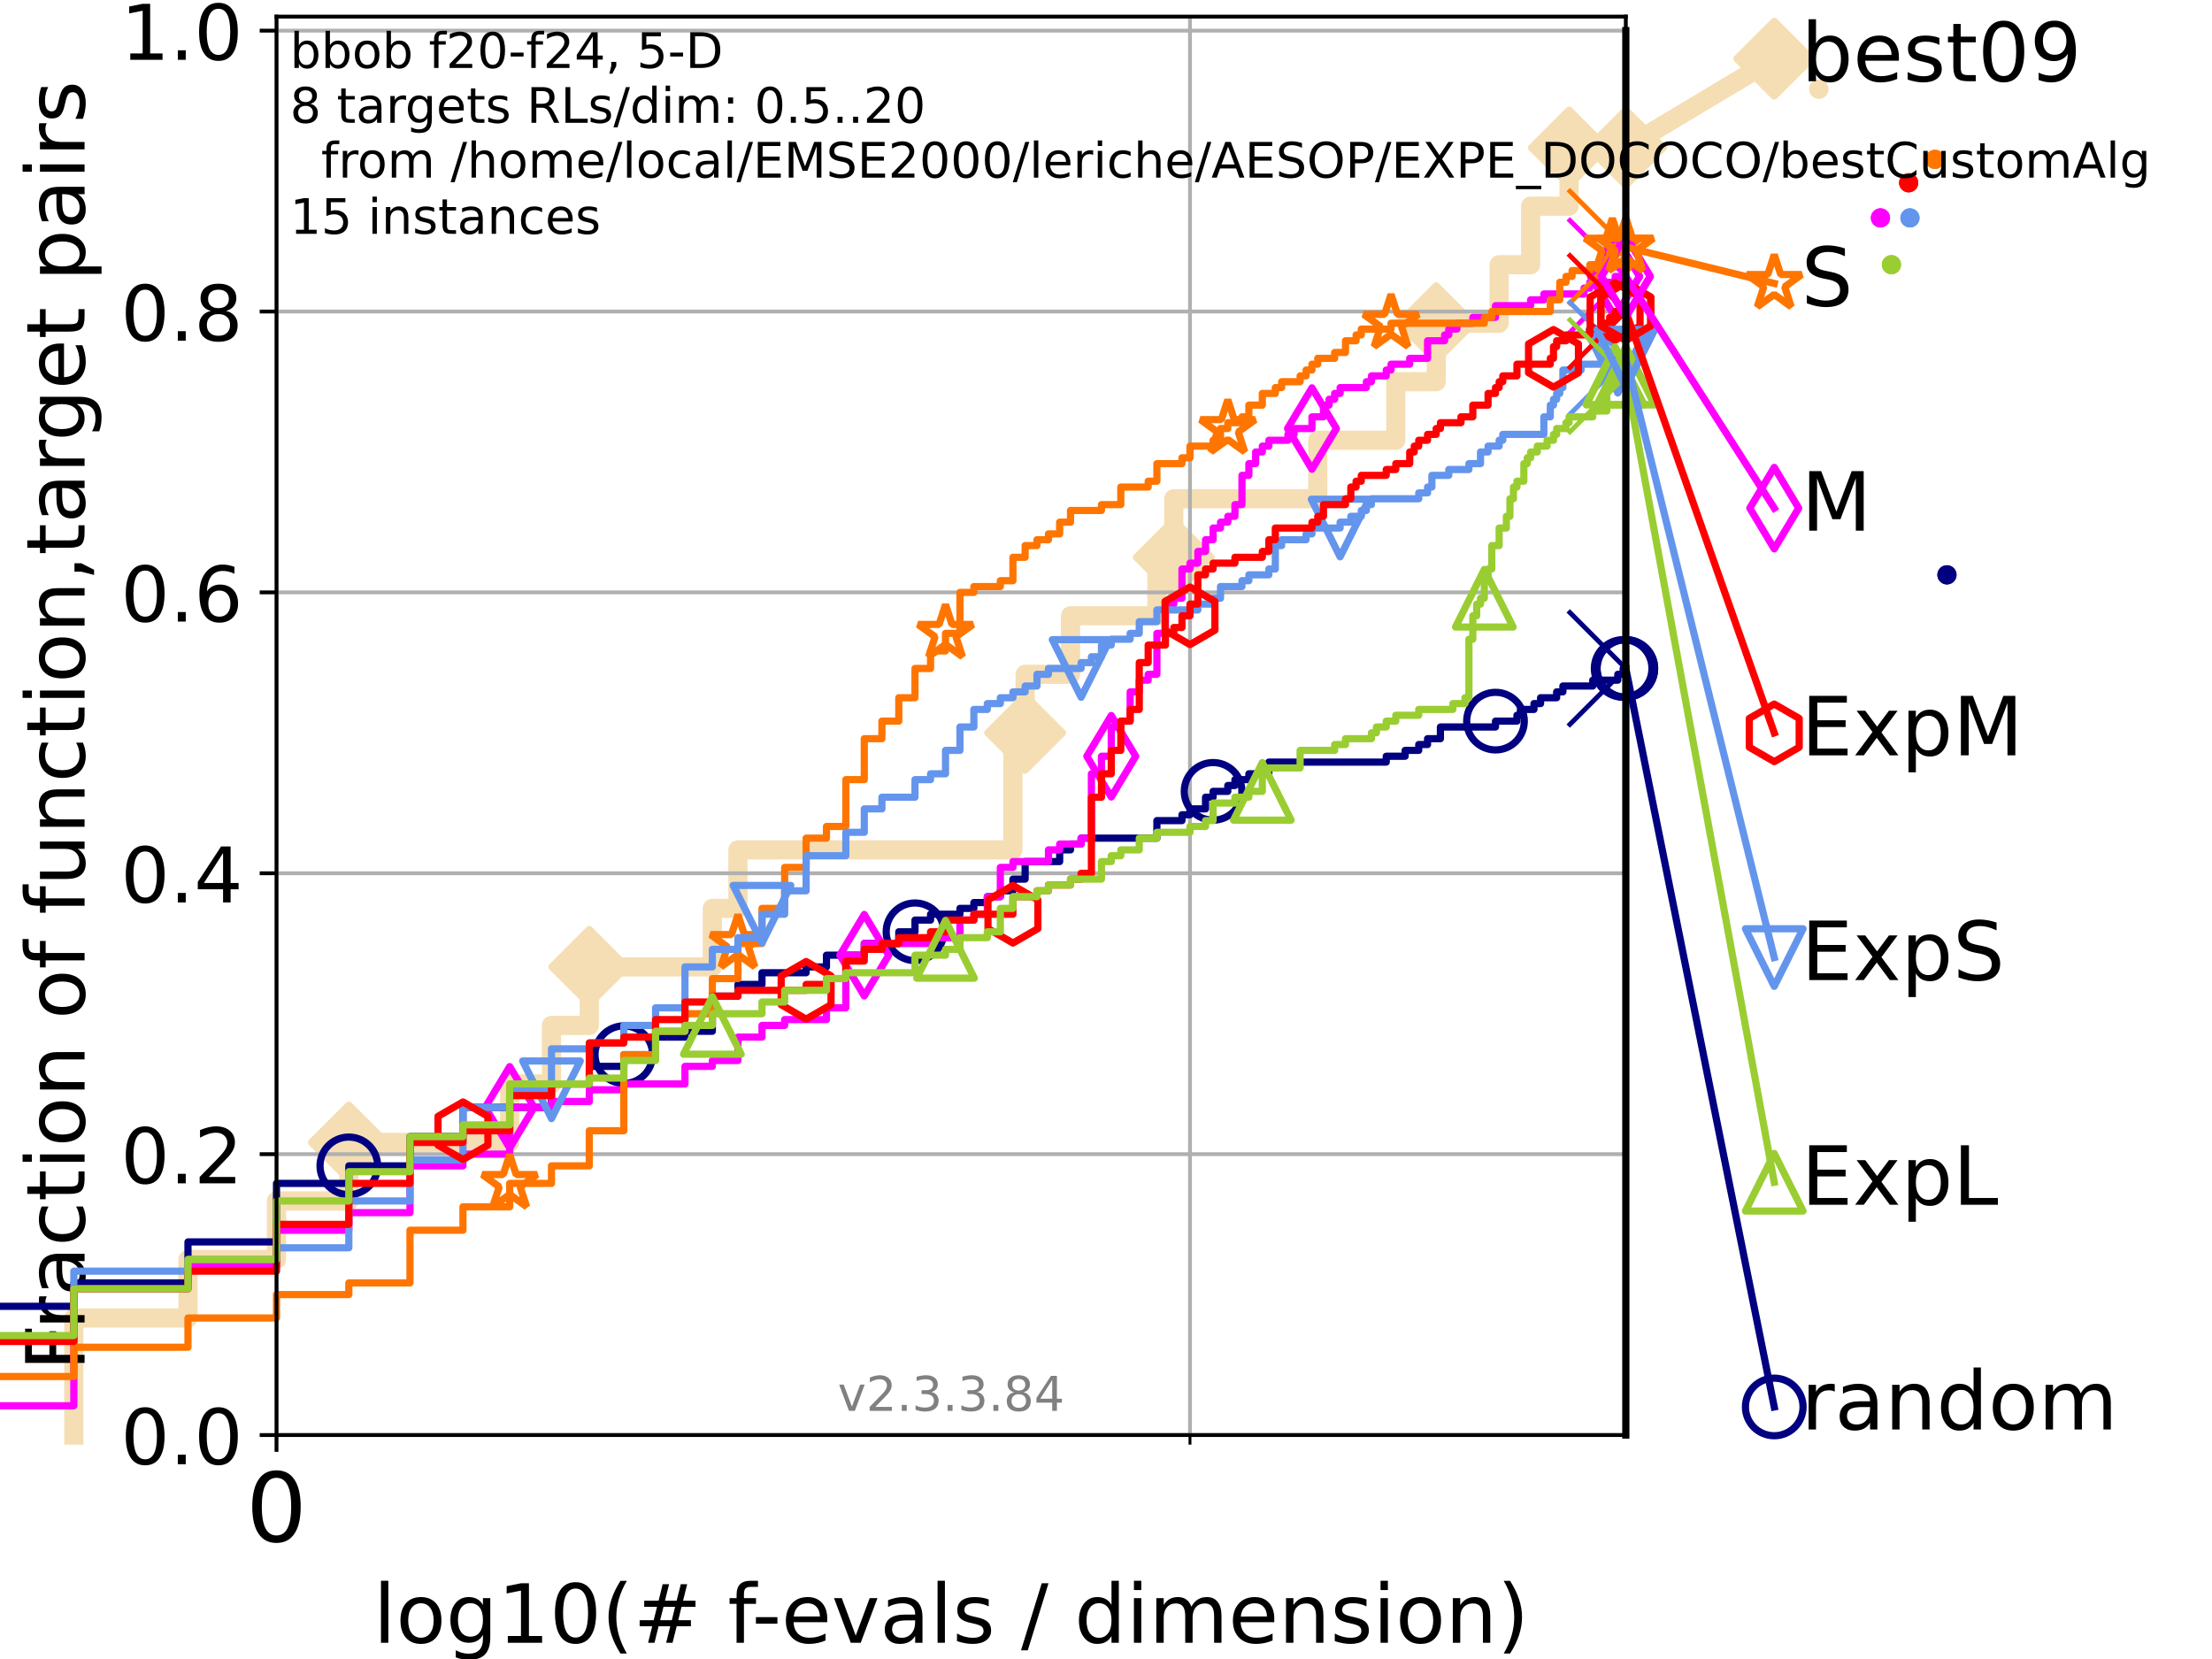 <?xml version="1.0" encoding="utf-8" standalone="no"?>
<!DOCTYPE svg PUBLIC "-//W3C//DTD SVG 1.1//EN"
  "http://www.w3.org/Graphics/SVG/1.1/DTD/svg11.dtd">
<!-- Created with matplotlib (https://matplotlib.org/) -->
<svg height="345.6pt" version="1.1" viewBox="0 0 460.8 345.6" width="460.8pt" xmlns="http://www.w3.org/2000/svg" xmlns:xlink="http://www.w3.org/1999/xlink">
 <defs>
  <style type="text/css">*{stroke-linecap:butt;stroke-linejoin:round;}</style>
 </defs>
 <g id="figure_1">
  <g id="patch_1">
   <path d="M 0 345.6 
L 460.8 345.6 
L 460.8 0 
L 0 0 
z
" style="fill:#ffffff;"/>
  </g>
  <g id="axes_1">
   <g id="patch_2">
    <path d="M 57.6 298.944 
L 338.688 298.944 
L 338.688 3.456 
L 57.6 3.456 
z
" style="fill:#ffffff;"/>
   </g>
   <g id="line2d_1">
    <path d="M 15.383 298.944 
L 15.383 274.564 
L 39.159 274.564 
L 39.159 262.374 
L 57.6 262.374 
L 57.6 250.184 
L 72.668 250.184 
L 72.668 237.994 
L 106.177 237.994 
L 106.177 225.803 
L 114.884 225.803 
L 114.884 213.613 
L 122.761 213.613 
L 122.761 201.423 
L 148.394 201.423 
L 148.394 189.233 
L 153.727 189.233 
L 153.727 177.043 
L 211.012 177.043 
L 211.012 152.663 
L 213.555 152.663 
L 213.555 140.473 
L 223.01 140.473 
L 223.01 128.283 
L 241.003 128.283 
L 241.003 116.093 
L 244.521 116.093 
L 244.521 103.902 
L 274.513 103.902 
L 274.513 91.712 
L 290.77 91.712 
L 290.77 79.522 
L 299.181 79.522 
L 299.181 67.332 
L 312.301 67.332 
L 312.301 55.142 
L 318.858 55.142 
L 318.858 42.952 
L 326.862 42.952 
L 326.862 30.762 
L 338.688 30.762 
" style="fill:none;stroke:#f5deb3;stroke-linecap:square;stroke-width:4;"/>
   </g>
   <g id="line2d_2">
    <defs>
     <path d="M -0 7.778 
L 7.778 0 
L 0 -7.778 
L -7.778 -0 
z
" id="m62d1cf0215" style="stroke:#f5deb3;stroke-linejoin:miter;stroke-width:1.5;"/>
    </defs>
    <g>
     <use style="fill:#f5deb3;stroke:#f5deb3;stroke-linejoin:miter;stroke-width:1.5;" x="72.668" xlink:href="#m62d1cf0215" y="237.994"/>
     <use style="fill:#f5deb3;stroke:#f5deb3;stroke-linejoin:miter;stroke-width:1.5;" x="122.761" xlink:href="#m62d1cf0215" y="201.423"/>
     <use style="fill:#f5deb3;stroke:#f5deb3;stroke-linejoin:miter;stroke-width:1.5;" x="213.555" xlink:href="#m62d1cf0215" y="152.663"/>
     <use style="fill:#f5deb3;stroke:#f5deb3;stroke-linejoin:miter;stroke-width:1.5;" x="244.521" xlink:href="#m62d1cf0215" y="116.093"/>
     <use style="fill:#f5deb3;stroke:#f5deb3;stroke-linejoin:miter;stroke-width:1.5;" x="299.181" xlink:href="#m62d1cf0215" y="67.332"/>
     <use style="fill:#f5deb3;stroke:#f5deb3;stroke-linejoin:miter;stroke-width:1.5;" x="326.862" xlink:href="#m62d1cf0215" y="30.762"/>
     <use style="fill:#f5deb3;stroke:#f5deb3;stroke-linejoin:miter;stroke-width:1.5;" x="326.862" xlink:href="#m62d1cf0215" y="30.762"/>
     <use style="fill:#f5deb3;stroke:#f5deb3;stroke-linejoin:miter;stroke-width:1.5;" x="338.688" xlink:href="#m62d1cf0215" y="30.762"/>
    </g>
   </g>
   <g id="line2d_3">
    <path style="fill:none;stroke:#f5deb3;stroke-linecap:square;stroke-width:4;"/>
    <g/>
   </g>
   <g id="line2d_4">
    <path d="M 338.688 30.762 
L 369.608 12.233 
" style="fill:none;stroke:#f5deb3;stroke-linecap:square;stroke-width:4;"/>
    <g>
     <use style="fill:#f5deb3;stroke:#f5deb3;stroke-linejoin:miter;stroke-width:1.5;" x="338.688" xlink:href="#m62d1cf0215" y="30.762"/>
     <use style="fill:#f5deb3;stroke:#f5deb3;stroke-linejoin:miter;stroke-width:1.5;" x="369.608" xlink:href="#m62d1cf0215" y="12.233"/>
    </g>
   </g>
   <g id="matplotlib.axis_1">
    <g id="xtick_1">
     <g id="line2d_5">
      <path clip-path="url(#pe14410e9e1)" d="M 57.6 298.944 
L 57.6 3.456 
" style="fill:none;stroke:#b0b0b0;stroke-linecap:square;stroke-width:0.8;"/>
     </g>
     <g id="line2d_6">
      <defs>
       <path d="M 0 0 
L 0 3.5 
" id="m80db8fffc0" style="stroke:#000000;stroke-width:0.8;"/>
      </defs>
      <g>
       <use style="stroke:#000000;stroke-width:0.8;" x="57.6" xlink:href="#m80db8fffc0" y="298.944"/>
      </g>
     </g>
     <g id="text_1">
      <!-- 0 -->
      <g transform="translate(51.237 321.141)scale(0.2 -0.2)">
       <defs>
        <path d="M 31.781 66.406 
Q 24.172 66.406 20.328 58.906 
Q 16.5 51.422 16.5 36.375 
Q 16.5 21.391 20.328 13.891 
Q 24.172 6.391 31.781 6.391 
Q 39.453 6.391 43.281 13.891 
Q 47.125 21.391 47.125 36.375 
Q 47.125 51.422 43.281 58.906 
Q 39.453 66.406 31.781 66.406 
z
M 31.781 74.219 
Q 44.047 74.219 50.516 64.516 
Q 56.984 54.828 56.984 36.375 
Q 56.984 17.969 50.516 8.266 
Q 44.047 -1.422 31.781 -1.422 
Q 19.531 -1.422 13.062 8.266 
Q 6.594 17.969 6.594 36.375 
Q 6.594 54.828 13.062 64.516 
Q 19.531 74.219 31.781 74.219 
z
" id="DejaVuSans-48"/>
       </defs>
       <use xlink:href="#DejaVuSans-48"/>
      </g>
     </g>
    </g>
    <g id="xtick_2">
     <g id="line2d_7">
      <path clip-path="url(#pe14410e9e1)" d="M 247.894 298.944 
L 247.894 3.456 
" style="fill:none;stroke:#b0b0b0;stroke-linecap:square;stroke-width:0.8;"/>
     </g>
     <g id="line2d_8">
      <defs>
       <path d="M 0 0 
L 0 2 
" id="mf7b314ba98" style="stroke:#000000;stroke-width:0.6;"/>
      </defs>
      <g>
       <use style="stroke:#000000;stroke-width:0.6;" x="247.894" xlink:href="#mf7b314ba98" y="298.944"/>
      </g>
     </g>
    </g>
    <g id="text_2">
     <!-- log10(# f-evals / dimension) -->
     <g transform="translate(77.764 342.218)scale(0.17 -0.17)">
      <defs>
       <path d="M 9.422 75.984 
L 18.406 75.984 
L 18.406 0 
L 9.422 0 
z
" id="DejaVuSans-108"/>
       <path d="M 30.609 48.391 
Q 23.391 48.391 19.188 42.75 
Q 14.984 37.109 14.984 27.297 
Q 14.984 17.484 19.156 11.844 
Q 23.344 6.203 30.609 6.203 
Q 37.797 6.203 41.984 11.859 
Q 46.188 17.531 46.188 27.297 
Q 46.188 37.016 41.984 42.703 
Q 37.797 48.391 30.609 48.391 
z
M 30.609 56 
Q 42.328 56 49.016 48.375 
Q 55.719 40.766 55.719 27.297 
Q 55.719 13.875 49.016 6.219 
Q 42.328 -1.422 30.609 -1.422 
Q 18.844 -1.422 12.172 6.219 
Q 5.516 13.875 5.516 27.297 
Q 5.516 40.766 12.172 48.375 
Q 18.844 56 30.609 56 
z
" id="DejaVuSans-111"/>
       <path d="M 45.406 27.984 
Q 45.406 37.75 41.375 43.109 
Q 37.359 48.484 30.078 48.484 
Q 22.859 48.484 18.828 43.109 
Q 14.797 37.75 14.797 27.984 
Q 14.797 18.266 18.828 12.891 
Q 22.859 7.516 30.078 7.516 
Q 37.359 7.516 41.375 12.891 
Q 45.406 18.266 45.406 27.984 
z
M 54.391 6.781 
Q 54.391 -7.172 48.188 -13.984 
Q 42 -20.797 29.203 -20.797 
Q 24.469 -20.797 20.266 -20.094 
Q 16.062 -19.391 12.109 -17.922 
L 12.109 -9.188 
Q 16.062 -11.328 19.922 -12.344 
Q 23.781 -13.375 27.781 -13.375 
Q 36.625 -13.375 41.016 -8.766 
Q 45.406 -4.156 45.406 5.172 
L 45.406 9.625 
Q 42.625 4.781 38.281 2.391 
Q 33.938 0 27.875 0 
Q 17.828 0 11.672 7.656 
Q 5.516 15.328 5.516 27.984 
Q 5.516 40.672 11.672 48.328 
Q 17.828 56 27.875 56 
Q 33.938 56 38.281 53.609 
Q 42.625 51.219 45.406 46.391 
L 45.406 54.688 
L 54.391 54.688 
z
" id="DejaVuSans-103"/>
       <path d="M 12.406 8.297 
L 28.516 8.297 
L 28.516 63.922 
L 10.984 60.406 
L 10.984 69.391 
L 28.422 72.906 
L 38.281 72.906 
L 38.281 8.297 
L 54.391 8.297 
L 54.391 0 
L 12.406 0 
z
" id="DejaVuSans-49"/>
       <path d="M 31 75.875 
Q 24.469 64.656 21.281 53.656 
Q 18.109 42.672 18.109 31.391 
Q 18.109 20.125 21.312 9.062 
Q 24.516 -2 31 -13.188 
L 23.188 -13.188 
Q 15.875 -1.703 12.234 9.375 
Q 8.594 20.453 8.594 31.391 
Q 8.594 42.281 12.203 53.312 
Q 15.828 64.359 23.188 75.875 
z
" id="DejaVuSans-40"/>
       <path d="M 51.125 44 
L 36.922 44 
L 32.812 27.688 
L 47.125 27.688 
z
M 43.797 71.781 
L 38.719 51.516 
L 52.984 51.516 
L 58.109 71.781 
L 65.922 71.781 
L 60.891 51.516 
L 76.125 51.516 
L 76.125 44 
L 58.984 44 
L 54.984 27.688 
L 70.516 27.688 
L 70.516 20.219 
L 53.078 20.219 
L 48 0 
L 40.188 0 
L 45.219 20.219 
L 30.906 20.219 
L 25.875 0 
L 18.016 0 
L 23.094 20.219 
L 7.719 20.219 
L 7.719 27.688 
L 24.906 27.688 
L 29 44 
L 13.281 44 
L 13.281 51.516 
L 30.906 51.516 
L 35.891 71.781 
z
" id="DejaVuSans-35"/>
       <path id="DejaVuSans-32"/>
       <path d="M 37.109 75.984 
L 37.109 68.5 
L 28.516 68.5 
Q 23.688 68.5 21.797 66.547 
Q 19.922 64.594 19.922 59.516 
L 19.922 54.688 
L 34.719 54.688 
L 34.719 47.703 
L 19.922 47.703 
L 19.922 0 
L 10.891 0 
L 10.891 47.703 
L 2.297 47.703 
L 2.297 54.688 
L 10.891 54.688 
L 10.891 58.5 
Q 10.891 67.625 15.141 71.797 
Q 19.391 75.984 28.609 75.984 
z
" id="DejaVuSans-102"/>
       <path d="M 4.891 31.391 
L 31.203 31.391 
L 31.203 23.391 
L 4.891 23.391 
z
" id="DejaVuSans-45"/>
       <path d="M 56.203 29.594 
L 56.203 25.203 
L 14.891 25.203 
Q 15.484 15.922 20.484 11.062 
Q 25.484 6.203 34.422 6.203 
Q 39.594 6.203 44.453 7.469 
Q 49.312 8.734 54.109 11.281 
L 54.109 2.781 
Q 49.266 0.734 44.188 -0.344 
Q 39.109 -1.422 33.891 -1.422 
Q 20.797 -1.422 13.156 6.188 
Q 5.516 13.812 5.516 26.812 
Q 5.516 40.234 12.766 48.109 
Q 20.016 56 32.328 56 
Q 43.359 56 49.781 48.891 
Q 56.203 41.797 56.203 29.594 
z
M 47.219 32.234 
Q 47.125 39.594 43.094 43.984 
Q 39.062 48.391 32.422 48.391 
Q 24.906 48.391 20.391 44.141 
Q 15.875 39.891 15.188 32.172 
z
" id="DejaVuSans-101"/>
       <path d="M 2.984 54.688 
L 12.5 54.688 
L 29.594 8.797 
L 46.688 54.688 
L 56.203 54.688 
L 35.688 0 
L 23.484 0 
z
" id="DejaVuSans-118"/>
       <path d="M 34.281 27.484 
Q 23.391 27.484 19.188 25 
Q 14.984 22.516 14.984 16.5 
Q 14.984 11.719 18.141 8.906 
Q 21.297 6.109 26.703 6.109 
Q 34.188 6.109 38.703 11.406 
Q 43.219 16.703 43.219 25.484 
L 43.219 27.484 
z
M 52.203 31.203 
L 52.203 0 
L 43.219 0 
L 43.219 8.297 
Q 40.141 3.328 35.547 0.953 
Q 30.953 -1.422 24.312 -1.422 
Q 15.922 -1.422 10.953 3.297 
Q 6 8.016 6 15.922 
Q 6 25.141 12.172 29.828 
Q 18.359 34.516 30.609 34.516 
L 43.219 34.516 
L 43.219 35.406 
Q 43.219 41.609 39.141 45 
Q 35.062 48.391 27.688 48.391 
Q 23 48.391 18.547 47.266 
Q 14.109 46.141 10.016 43.891 
L 10.016 52.203 
Q 14.938 54.109 19.578 55.047 
Q 24.219 56 28.609 56 
Q 40.484 56 46.344 49.844 
Q 52.203 43.703 52.203 31.203 
z
" id="DejaVuSans-97"/>
       <path d="M 44.281 53.078 
L 44.281 44.578 
Q 40.484 46.531 36.375 47.5 
Q 32.281 48.484 27.875 48.484 
Q 21.188 48.484 17.844 46.438 
Q 14.5 44.391 14.5 40.281 
Q 14.5 37.156 16.891 35.375 
Q 19.281 33.594 26.516 31.984 
L 29.594 31.297 
Q 39.156 29.25 43.188 25.516 
Q 47.219 21.781 47.219 15.094 
Q 47.219 7.469 41.188 3.016 
Q 35.156 -1.422 24.609 -1.422 
Q 20.219 -1.422 15.453 -0.562 
Q 10.688 0.297 5.422 2 
L 5.422 11.281 
Q 10.406 8.688 15.234 7.391 
Q 20.062 6.109 24.812 6.109 
Q 31.156 6.109 34.562 8.281 
Q 37.984 10.453 37.984 14.406 
Q 37.984 18.062 35.516 20.016 
Q 33.062 21.969 24.703 23.781 
L 21.578 24.516 
Q 13.234 26.266 9.516 29.906 
Q 5.812 33.547 5.812 39.891 
Q 5.812 47.609 11.281 51.797 
Q 16.75 56 26.812 56 
Q 31.781 56 36.172 55.266 
Q 40.578 54.547 44.281 53.078 
z
" id="DejaVuSans-115"/>
       <path d="M 25.391 72.906 
L 33.688 72.906 
L 8.297 -9.281 
L 0 -9.281 
z
" id="DejaVuSans-47"/>
       <path d="M 45.406 46.391 
L 45.406 75.984 
L 54.391 75.984 
L 54.391 0 
L 45.406 0 
L 45.406 8.203 
Q 42.578 3.328 38.25 0.953 
Q 33.938 -1.422 27.875 -1.422 
Q 17.969 -1.422 11.734 6.484 
Q 5.516 14.406 5.516 27.297 
Q 5.516 40.188 11.734 48.094 
Q 17.969 56 27.875 56 
Q 33.938 56 38.25 53.625 
Q 42.578 51.266 45.406 46.391 
z
M 14.797 27.297 
Q 14.797 17.391 18.875 11.75 
Q 22.953 6.109 30.078 6.109 
Q 37.203 6.109 41.297 11.75 
Q 45.406 17.391 45.406 27.297 
Q 45.406 37.203 41.297 42.844 
Q 37.203 48.484 30.078 48.484 
Q 22.953 48.484 18.875 42.844 
Q 14.797 37.203 14.797 27.297 
z
" id="DejaVuSans-100"/>
       <path d="M 9.422 54.688 
L 18.406 54.688 
L 18.406 0 
L 9.422 0 
z
M 9.422 75.984 
L 18.406 75.984 
L 18.406 64.594 
L 9.422 64.594 
z
" id="DejaVuSans-105"/>
       <path d="M 52 44.188 
Q 55.375 50.25 60.062 53.125 
Q 64.75 56 71.094 56 
Q 79.641 56 84.281 50.016 
Q 88.922 44.047 88.922 33.016 
L 88.922 0 
L 79.891 0 
L 79.891 32.719 
Q 79.891 40.578 77.094 44.375 
Q 74.312 48.188 68.609 48.188 
Q 61.625 48.188 57.562 43.547 
Q 53.516 38.922 53.516 30.906 
L 53.516 0 
L 44.484 0 
L 44.484 32.719 
Q 44.484 40.625 41.703 44.406 
Q 38.922 48.188 33.109 48.188 
Q 26.219 48.188 22.156 43.531 
Q 18.109 38.875 18.109 30.906 
L 18.109 0 
L 9.078 0 
L 9.078 54.688 
L 18.109 54.688 
L 18.109 46.188 
Q 21.188 51.219 25.484 53.609 
Q 29.781 56 35.688 56 
Q 41.656 56 45.828 52.969 
Q 50 49.953 52 44.188 
z
" id="DejaVuSans-109"/>
       <path d="M 54.891 33.016 
L 54.891 0 
L 45.906 0 
L 45.906 32.719 
Q 45.906 40.484 42.875 44.328 
Q 39.844 48.188 33.797 48.188 
Q 26.516 48.188 22.312 43.547 
Q 18.109 38.922 18.109 30.906 
L 18.109 0 
L 9.078 0 
L 9.078 54.688 
L 18.109 54.688 
L 18.109 46.188 
Q 21.344 51.125 25.703 53.562 
Q 30.078 56 35.797 56 
Q 45.219 56 50.047 50.172 
Q 54.891 44.344 54.891 33.016 
z
" id="DejaVuSans-110"/>
       <path d="M 8.016 75.875 
L 15.828 75.875 
Q 23.141 64.359 26.781 53.312 
Q 30.422 42.281 30.422 31.391 
Q 30.422 20.453 26.781 9.375 
Q 23.141 -1.703 15.828 -13.188 
L 8.016 -13.188 
Q 14.5 -2 17.703 9.062 
Q 20.906 20.125 20.906 31.391 
Q 20.906 42.672 17.703 53.656 
Q 14.5 64.656 8.016 75.875 
z
" id="DejaVuSans-41"/>
      </defs>
      <use xlink:href="#DejaVuSans-108"/>
      <use x="27.783" xlink:href="#DejaVuSans-111"/>
      <use x="88.965" xlink:href="#DejaVuSans-103"/>
      <use x="152.441" xlink:href="#DejaVuSans-49"/>
      <use x="216.064" xlink:href="#DejaVuSans-48"/>
      <use x="279.688" xlink:href="#DejaVuSans-40"/>
      <use x="318.701" xlink:href="#DejaVuSans-35"/>
      <use x="402.49" xlink:href="#DejaVuSans-32"/>
      <use x="434.277" xlink:href="#DejaVuSans-102"/>
      <use x="463.982" xlink:href="#DejaVuSans-45"/>
      <use x="500.066" xlink:href="#DejaVuSans-101"/>
      <use x="561.59" xlink:href="#DejaVuSans-118"/>
      <use x="620.77" xlink:href="#DejaVuSans-97"/>
      <use x="682.049" xlink:href="#DejaVuSans-108"/>
      <use x="709.832" xlink:href="#DejaVuSans-115"/>
      <use x="761.932" xlink:href="#DejaVuSans-32"/>
      <use x="793.719" xlink:href="#DejaVuSans-47"/>
      <use x="827.41" xlink:href="#DejaVuSans-32"/>
      <use x="859.197" xlink:href="#DejaVuSans-100"/>
      <use x="922.674" xlink:href="#DejaVuSans-105"/>
      <use x="950.457" xlink:href="#DejaVuSans-109"/>
      <use x="1047.869" xlink:href="#DejaVuSans-101"/>
      <use x="1109.393" xlink:href="#DejaVuSans-110"/>
      <use x="1172.771" xlink:href="#DejaVuSans-115"/>
      <use x="1224.871" xlink:href="#DejaVuSans-105"/>
      <use x="1252.654" xlink:href="#DejaVuSans-111"/>
      <use x="1313.836" xlink:href="#DejaVuSans-110"/>
      <use x="1377.215" xlink:href="#DejaVuSans-41"/>
     </g>
    </g>
   </g>
   <g id="matplotlib.axis_2">
    <g id="ytick_1">
     <g id="line2d_9">
      <path clip-path="url(#pe14410e9e1)" d="M 57.6 298.944 
L 338.688 298.944 
" style="fill:none;stroke:#b0b0b0;stroke-linecap:square;stroke-width:0.8;"/>
     </g>
     <g id="line2d_10">
      <defs>
       <path d="M 0 0 
L -3.5 0 
" id="mea9b6fcd61" style="stroke:#000000;stroke-width:0.8;"/>
      </defs>
      <g>
       <use style="stroke:#000000;stroke-width:0.8;" x="57.6" xlink:href="#mea9b6fcd61" y="298.944"/>
      </g>
     </g>
     <g id="text_3">
      <!-- 0.0 -->
      <g transform="translate(25.155 305.023)scale(0.16 -0.16)">
       <defs>
        <path d="M 10.688 12.406 
L 21 12.406 
L 21 0 
L 10.688 0 
z
" id="DejaVuSans-46"/>
       </defs>
       <use xlink:href="#DejaVuSans-48"/>
       <use x="63.623" xlink:href="#DejaVuSans-46"/>
       <use x="95.41" xlink:href="#DejaVuSans-48"/>
      </g>
     </g>
    </g>
    <g id="ytick_2">
     <g id="line2d_11">
      <path clip-path="url(#pe14410e9e1)" d="M 57.6 240.432 
L 338.688 240.432 
" style="fill:none;stroke:#b0b0b0;stroke-linecap:square;stroke-width:0.8;"/>
     </g>
     <g id="line2d_12">
      <g>
       <use style="stroke:#000000;stroke-width:0.8;" x="57.6" xlink:href="#mea9b6fcd61" y="240.432"/>
      </g>
     </g>
     <g id="text_4">
      <!-- 0.2 -->
      <g transform="translate(25.155 246.51)scale(0.16 -0.16)">
       <defs>
        <path d="M 19.188 8.297 
L 53.609 8.297 
L 53.609 0 
L 7.328 0 
L 7.328 8.297 
Q 12.938 14.109 22.625 23.891 
Q 32.328 33.688 34.812 36.531 
Q 39.547 41.844 41.422 45.531 
Q 43.312 49.219 43.312 52.781 
Q 43.312 58.594 39.234 62.25 
Q 35.156 65.922 28.609 65.922 
Q 23.969 65.922 18.812 64.312 
Q 13.672 62.703 7.812 59.422 
L 7.812 69.391 
Q 13.766 71.781 18.938 73 
Q 24.125 74.219 28.422 74.219 
Q 39.75 74.219 46.484 68.547 
Q 53.219 62.891 53.219 53.422 
Q 53.219 48.922 51.531 44.891 
Q 49.859 40.875 45.406 35.406 
Q 44.188 33.984 37.641 27.219 
Q 31.109 20.453 19.188 8.297 
z
" id="DejaVuSans-50"/>
       </defs>
       <use xlink:href="#DejaVuSans-48"/>
       <use x="63.623" xlink:href="#DejaVuSans-46"/>
       <use x="95.41" xlink:href="#DejaVuSans-50"/>
      </g>
     </g>
    </g>
    <g id="ytick_3">
     <g id="line2d_13">
      <path clip-path="url(#pe14410e9e1)" d="M 57.6 181.919 
L 338.688 181.919 
" style="fill:none;stroke:#b0b0b0;stroke-linecap:square;stroke-width:0.8;"/>
     </g>
     <g id="line2d_14">
      <g>
       <use style="stroke:#000000;stroke-width:0.8;" x="57.6" xlink:href="#mea9b6fcd61" y="181.919"/>
      </g>
     </g>
     <g id="text_5">
      <!-- 0.4 -->
      <g transform="translate(25.155 187.998)scale(0.16 -0.16)">
       <defs>
        <path d="M 37.797 64.312 
L 12.891 25.391 
L 37.797 25.391 
z
M 35.203 72.906 
L 47.609 72.906 
L 47.609 25.391 
L 58.016 25.391 
L 58.016 17.188 
L 47.609 17.188 
L 47.609 0 
L 37.797 0 
L 37.797 17.188 
L 4.891 17.188 
L 4.891 26.703 
z
" id="DejaVuSans-52"/>
       </defs>
       <use xlink:href="#DejaVuSans-48"/>
       <use x="63.623" xlink:href="#DejaVuSans-46"/>
       <use x="95.41" xlink:href="#DejaVuSans-52"/>
      </g>
     </g>
    </g>
    <g id="ytick_4">
     <g id="line2d_15">
      <path clip-path="url(#pe14410e9e1)" d="M 57.6 123.407 
L 338.688 123.407 
" style="fill:none;stroke:#b0b0b0;stroke-linecap:square;stroke-width:0.8;"/>
     </g>
     <g id="line2d_16">
      <g>
       <use style="stroke:#000000;stroke-width:0.8;" x="57.6" xlink:href="#mea9b6fcd61" y="123.407"/>
      </g>
     </g>
     <g id="text_6">
      <!-- 0.6 -->
      <g transform="translate(25.155 129.485)scale(0.16 -0.16)">
       <defs>
        <path d="M 33.016 40.375 
Q 26.375 40.375 22.484 35.828 
Q 18.609 31.297 18.609 23.391 
Q 18.609 15.531 22.484 10.953 
Q 26.375 6.391 33.016 6.391 
Q 39.656 6.391 43.531 10.953 
Q 47.406 15.531 47.406 23.391 
Q 47.406 31.297 43.531 35.828 
Q 39.656 40.375 33.016 40.375 
z
M 52.594 71.297 
L 52.594 62.312 
Q 48.875 64.062 45.094 64.984 
Q 41.312 65.922 37.594 65.922 
Q 27.828 65.922 22.672 59.328 
Q 17.531 52.734 16.797 39.406 
Q 19.672 43.656 24.016 45.922 
Q 28.375 48.188 33.594 48.188 
Q 44.578 48.188 50.953 41.516 
Q 57.328 34.859 57.328 23.391 
Q 57.328 12.156 50.688 5.359 
Q 44.047 -1.422 33.016 -1.422 
Q 20.359 -1.422 13.672 8.266 
Q 6.984 17.969 6.984 36.375 
Q 6.984 53.656 15.188 63.938 
Q 23.391 74.219 37.203 74.219 
Q 40.922 74.219 44.703 73.484 
Q 48.484 72.75 52.594 71.297 
z
" id="DejaVuSans-54"/>
       </defs>
       <use xlink:href="#DejaVuSans-48"/>
       <use x="63.623" xlink:href="#DejaVuSans-46"/>
       <use x="95.41" xlink:href="#DejaVuSans-54"/>
      </g>
     </g>
    </g>
    <g id="ytick_5">
     <g id="line2d_17">
      <path clip-path="url(#pe14410e9e1)" d="M 57.6 64.894 
L 338.688 64.894 
" style="fill:none;stroke:#b0b0b0;stroke-linecap:square;stroke-width:0.8;"/>
     </g>
     <g id="line2d_18">
      <g>
       <use style="stroke:#000000;stroke-width:0.8;" x="57.6" xlink:href="#mea9b6fcd61" y="64.894"/>
      </g>
     </g>
     <g id="text_7">
      <!-- 0.8 -->
      <g transform="translate(25.155 70.973)scale(0.16 -0.16)">
       <defs>
        <path d="M 31.781 34.625 
Q 24.75 34.625 20.719 30.859 
Q 16.703 27.094 16.703 20.516 
Q 16.703 13.922 20.719 10.156 
Q 24.75 6.391 31.781 6.391 
Q 38.812 6.391 42.859 10.172 
Q 46.922 13.969 46.922 20.516 
Q 46.922 27.094 42.891 30.859 
Q 38.875 34.625 31.781 34.625 
z
M 21.922 38.812 
Q 15.578 40.375 12.031 44.719 
Q 8.5 49.078 8.5 55.328 
Q 8.5 64.062 14.719 69.141 
Q 20.953 74.219 31.781 74.219 
Q 42.672 74.219 48.875 69.141 
Q 55.078 64.062 55.078 55.328 
Q 55.078 49.078 51.531 44.719 
Q 48 40.375 41.703 38.812 
Q 48.828 37.156 52.797 32.312 
Q 56.781 27.484 56.781 20.516 
Q 56.781 9.906 50.312 4.234 
Q 43.844 -1.422 31.781 -1.422 
Q 19.734 -1.422 13.25 4.234 
Q 6.781 9.906 6.781 20.516 
Q 6.781 27.484 10.781 32.312 
Q 14.797 37.156 21.922 38.812 
z
M 18.312 54.391 
Q 18.312 48.734 21.844 45.562 
Q 25.391 42.391 31.781 42.391 
Q 38.141 42.391 41.719 45.562 
Q 45.312 48.734 45.312 54.391 
Q 45.312 60.062 41.719 63.234 
Q 38.141 66.406 31.781 66.406 
Q 25.391 66.406 21.844 63.234 
Q 18.312 60.062 18.312 54.391 
z
" id="DejaVuSans-56"/>
       </defs>
       <use xlink:href="#DejaVuSans-48"/>
       <use x="63.623" xlink:href="#DejaVuSans-46"/>
       <use x="95.41" xlink:href="#DejaVuSans-56"/>
      </g>
     </g>
    </g>
    <g id="ytick_6">
     <g id="line2d_19">
      <path clip-path="url(#pe14410e9e1)" d="M 57.6 6.382 
L 338.688 6.382 
" style="fill:none;stroke:#b0b0b0;stroke-linecap:square;stroke-width:0.8;"/>
     </g>
     <g id="line2d_20">
      <g>
       <use style="stroke:#000000;stroke-width:0.8;" x="57.6" xlink:href="#mea9b6fcd61" y="6.382"/>
      </g>
     </g>
     <g id="text_8">
      <!-- 1.0 -->
      <g transform="translate(25.155 12.46)scale(0.16 -0.16)">
       <use xlink:href="#DejaVuSans-49"/>
       <use x="63.623" xlink:href="#DejaVuSans-46"/>
       <use x="95.41" xlink:href="#DejaVuSans-48"/>
      </g>
     </g>
    </g>
    <g id="text_9">
     <!-- Fraction of function,target pairs -->
     <g transform="translate(17.62 285.585)rotate(-90)scale(0.17 -0.17)">
      <defs>
       <path d="M 9.812 72.906 
L 51.703 72.906 
L 51.703 64.594 
L 19.672 64.594 
L 19.672 43.109 
L 48.578 43.109 
L 48.578 34.812 
L 19.672 34.812 
L 19.672 0 
L 9.812 0 
z
" id="DejaVuSans-70"/>
       <path d="M 41.109 46.297 
Q 39.594 47.172 37.812 47.578 
Q 36.031 48 33.891 48 
Q 26.266 48 22.188 43.047 
Q 18.109 38.094 18.109 28.812 
L 18.109 0 
L 9.078 0 
L 9.078 54.688 
L 18.109 54.688 
L 18.109 46.188 
Q 20.953 51.172 25.484 53.578 
Q 30.031 56 36.531 56 
Q 37.453 56 38.578 55.875 
Q 39.703 55.766 41.062 55.516 
z
" id="DejaVuSans-114"/>
       <path d="M 48.781 52.594 
L 48.781 44.188 
Q 44.969 46.297 41.141 47.344 
Q 37.312 48.391 33.406 48.391 
Q 24.656 48.391 19.812 42.844 
Q 14.984 37.312 14.984 27.297 
Q 14.984 17.281 19.812 11.734 
Q 24.656 6.203 33.406 6.203 
Q 37.312 6.203 41.141 7.25 
Q 44.969 8.297 48.781 10.406 
L 48.781 2.094 
Q 45.016 0.344 40.984 -0.531 
Q 36.969 -1.422 32.422 -1.422 
Q 20.062 -1.422 12.781 6.344 
Q 5.516 14.109 5.516 27.297 
Q 5.516 40.672 12.859 48.328 
Q 20.219 56 33.016 56 
Q 37.156 56 41.109 55.141 
Q 45.062 54.297 48.781 52.594 
z
" id="DejaVuSans-99"/>
       <path d="M 18.312 70.219 
L 18.312 54.688 
L 36.812 54.688 
L 36.812 47.703 
L 18.312 47.703 
L 18.312 18.016 
Q 18.312 11.328 20.141 9.422 
Q 21.969 7.516 27.594 7.516 
L 36.812 7.516 
L 36.812 0 
L 27.594 0 
Q 17.188 0 13.234 3.875 
Q 9.281 7.766 9.281 18.016 
L 9.281 47.703 
L 2.688 47.703 
L 2.688 54.688 
L 9.281 54.688 
L 9.281 70.219 
z
" id="DejaVuSans-116"/>
       <path d="M 8.5 21.578 
L 8.5 54.688 
L 17.484 54.688 
L 17.484 21.922 
Q 17.484 14.156 20.5 10.266 
Q 23.531 6.391 29.594 6.391 
Q 36.859 6.391 41.078 11.031 
Q 45.312 15.672 45.312 23.688 
L 45.312 54.688 
L 54.297 54.688 
L 54.297 0 
L 45.312 0 
L 45.312 8.406 
Q 42.047 3.422 37.719 1 
Q 33.406 -1.422 27.688 -1.422 
Q 18.266 -1.422 13.375 4.438 
Q 8.5 10.297 8.5 21.578 
z
M 31.109 56 
z
" id="DejaVuSans-117"/>
       <path d="M 11.719 12.406 
L 22.016 12.406 
L 22.016 4 
L 14.016 -11.625 
L 7.719 -11.625 
L 11.719 4 
z
" id="DejaVuSans-44"/>
       <path d="M 18.109 8.203 
L 18.109 -20.797 
L 9.078 -20.797 
L 9.078 54.688 
L 18.109 54.688 
L 18.109 46.391 
Q 20.953 51.266 25.266 53.625 
Q 29.594 56 35.594 56 
Q 45.562 56 51.781 48.094 
Q 58.016 40.188 58.016 27.297 
Q 58.016 14.406 51.781 6.484 
Q 45.562 -1.422 35.594 -1.422 
Q 29.594 -1.422 25.266 0.953 
Q 20.953 3.328 18.109 8.203 
z
M 48.688 27.297 
Q 48.688 37.203 44.609 42.844 
Q 40.531 48.484 33.406 48.484 
Q 26.266 48.484 22.188 42.844 
Q 18.109 37.203 18.109 27.297 
Q 18.109 17.391 22.188 11.75 
Q 26.266 6.109 33.406 6.109 
Q 40.531 6.109 44.609 11.75 
Q 48.688 17.391 48.688 27.297 
z
" id="DejaVuSans-112"/>
      </defs>
      <use xlink:href="#DejaVuSans-70"/>
      <use x="50.27" xlink:href="#DejaVuSans-114"/>
      <use x="91.383" xlink:href="#DejaVuSans-97"/>
      <use x="152.662" xlink:href="#DejaVuSans-99"/>
      <use x="207.643" xlink:href="#DejaVuSans-116"/>
      <use x="246.852" xlink:href="#DejaVuSans-105"/>
      <use x="274.635" xlink:href="#DejaVuSans-111"/>
      <use x="335.816" xlink:href="#DejaVuSans-110"/>
      <use x="399.195" xlink:href="#DejaVuSans-32"/>
      <use x="430.982" xlink:href="#DejaVuSans-111"/>
      <use x="492.164" xlink:href="#DejaVuSans-102"/>
      <use x="527.369" xlink:href="#DejaVuSans-32"/>
      <use x="559.156" xlink:href="#DejaVuSans-102"/>
      <use x="594.361" xlink:href="#DejaVuSans-117"/>
      <use x="657.74" xlink:href="#DejaVuSans-110"/>
      <use x="721.119" xlink:href="#DejaVuSans-99"/>
      <use x="776.1" xlink:href="#DejaVuSans-116"/>
      <use x="815.309" xlink:href="#DejaVuSans-105"/>
      <use x="843.092" xlink:href="#DejaVuSans-111"/>
      <use x="904.273" xlink:href="#DejaVuSans-110"/>
      <use x="967.652" xlink:href="#DejaVuSans-44"/>
      <use x="999.439" xlink:href="#DejaVuSans-116"/>
      <use x="1038.648" xlink:href="#DejaVuSans-97"/>
      <use x="1099.928" xlink:href="#DejaVuSans-114"/>
      <use x="1139.291" xlink:href="#DejaVuSans-103"/>
      <use x="1202.768" xlink:href="#DejaVuSans-101"/>
      <use x="1264.291" xlink:href="#DejaVuSans-116"/>
      <use x="1303.5" xlink:href="#DejaVuSans-32"/>
      <use x="1335.287" xlink:href="#DejaVuSans-112"/>
      <use x="1398.764" xlink:href="#DejaVuSans-97"/>
      <use x="1460.043" xlink:href="#DejaVuSans-105"/>
      <use x="1487.826" xlink:href="#DejaVuSans-114"/>
      <use x="1528.939" xlink:href="#DejaVuSans-115"/>
     </g>
    </g>
   </g>
   <g id="line2d_21">
    <defs>
     <path d="M 0 1.5 
C 0.398 1.5 0.779 1.342 1.061 1.061 
C 1.342 0.779 1.5 0.398 1.5 0 
C 1.5 -0.398 1.342 -0.779 1.061 -1.061 
C 0.779 -1.342 0.398 -1.5 0 -1.5 
C -0.398 -1.5 -0.779 -1.342 -1.061 -1.061 
C -1.342 -0.779 -1.5 -0.398 -1.5 0 
C -1.5 0.398 -1.342 0.779 -1.061 1.061 
C -0.779 1.342 -0.398 1.5 0 1.5 
z
" id="md935302e64" style="stroke:#f5deb3;"/>
    </defs>
    <g>
     <use style="fill:#f5deb3;stroke:#f5deb3;" x="378.897" xlink:href="#md935302e64" y="18.572"/>
     <use style="fill:#f5deb3;stroke:#f5deb3;" x="378.897" xlink:href="#md935302e64" y="18.572"/>
    </g>
   </g>
   <g id="line2d_22">
    <defs>
     <path d="M 0 1.5 
C 0.398 1.5 0.779 1.342 1.061 1.061 
C 1.342 0.779 1.5 0.398 1.5 0 
C 1.5 -0.398 1.342 -0.779 1.061 -1.061 
C 0.779 -1.342 0.398 -1.5 0 -1.5 
C -0.398 -1.5 -0.779 -1.342 -1.061 -1.061 
C -1.342 -0.779 -1.5 -0.398 -1.5 0 
C -1.5 0.398 -1.342 0.779 -1.061 1.061 
C -0.779 1.342 -0.398 1.5 0 1.5 
z
" id="m09cb609fb5" style="stroke:#000080;"/>
    </defs>
    <g>
     <use style="fill:#000080;stroke:#000080;" x="405.584" xlink:href="#m09cb609fb5" y="119.75"/>
     <use style="fill:#000080;stroke:#000080;" x="405.584" xlink:href="#m09cb609fb5" y="119.75"/>
    </g>
   </g>
   <g id="line2d_23">
    <path d="M -1 272.126 
L 15.383 272.126 
L 15.383 267.25 
L 39.159 267.25 
L 39.159 258.717 
L 57.6 258.717 
L 57.6 246.527 
L 72.668 246.527 
L 72.668 242.87 
L 85.407 242.87 
L 85.407 236.774 
L 96.443 236.774 
L 96.443 230.679 
L 114.884 230.679 
L 114.884 225.803 
L 122.761 225.803 
L 122.761 222.146 
L 129.952 222.146 
L 129.952 219.708 
L 136.567 219.708 
L 136.567 216.051 
L 142.692 216.051 
L 142.692 214.832 
L 148.394 214.832 
L 148.394 207.518 
L 153.727 207.518 
L 153.727 205.08 
L 158.737 205.08 
L 158.737 202.642 
L 167.93 202.642 
L 167.93 201.423 
L 172.169 201.423 
L 172.169 198.985 
L 180.045 198.985 
L 180.045 196.547 
L 187.236 196.547 
L 187.236 194.109 
L 190.61 194.109 
L 190.61 191.671 
L 193.851 191.671 
L 193.851 190.452 
L 199.976 190.452 
L 199.976 189.233 
L 202.876 189.233 
L 202.876 188.014 
L 205.678 188.014 
L 205.678 186.795 
L 208.388 186.795 
L 208.388 185.576 
L 211.012 185.576 
L 211.012 183.138 
L 213.555 183.138 
L 213.555 179.481 
L 220.746 179.481 
L 220.746 177.043 
L 223.01 177.043 
L 223.01 175.824 
L 225.214 175.824 
L 225.214 174.605 
L 241.003 174.605 
L 241.003 170.948 
L 246.225 170.948 
L 246.225 169.729 
L 247.894 169.729 
L 247.894 168.51 
L 251.136 168.51 
L 251.136 166.072 
L 252.71 166.072 
L 252.71 164.853 
L 255.771 164.853 
L 255.771 163.634 
L 257.26 163.634 
L 257.26 162.415 
L 260.16 162.415 
L 260.16 161.196 
L 264.328 161.196 
L 264.328 158.758 
L 288.778 158.758 
L 288.778 157.539 
L 292.714 157.539 
L 292.714 156.32 
L 295.548 156.32 
L 295.548 155.101 
L 297.385 155.101 
L 297.385 153.882 
L 300.065 153.882 
L 300.065 151.444 
L 311.539 151.444 
L 311.539 150.225 
L 316.007 150.225 
L 316.007 149.006 
L 316.729 149.006 
L 316.729 147.787 
L 319.555 147.787 
L 319.555 146.568 
L 320.932 146.568 
L 320.932 145.349 
L 324.279 145.349 
L 324.279 144.13 
L 325.58 144.13 
L 325.58 142.911 
L 331.797 142.911 
L 331.797 141.692 
L 337.018 141.692 
L 337.018 140.473 
L 338.135 140.473 
L 338.135 139.254 
L 338.688 139.254 
" style="fill:none;stroke:#000080;stroke-linecap:square;stroke-width:1.5;"/>
   </g>
   <g id="line2d_24">
    <defs>
     <path d="M 0 6 
C 1.591 6 3.117 5.368 4.243 4.243 
C 5.368 3.117 6 1.591 6 0 
C 6 -1.591 5.368 -3.117 4.243 -4.243 
C 3.117 -5.368 1.591 -6 0 -6 
C -1.591 -6 -3.117 -5.368 -4.243 -4.243 
C -5.368 -3.117 -6 -1.591 -6 0 
C -6 1.591 -5.368 3.117 -4.243 4.243 
C -3.117 5.368 -1.591 6 0 6 
z
" id="mb93ab4e1c6" style="stroke:#000080;stroke-width:1.5;"/>
    </defs>
    <g>
     <use style="fill-opacity:0;stroke:#000080;stroke-width:1.5;" x="72.668" xlink:href="#mb93ab4e1c6" y="242.87"/>
     <use style="fill-opacity:0;stroke:#000080;stroke-width:1.5;" x="129.952" xlink:href="#mb93ab4e1c6" y="219.708"/>
     <use style="fill-opacity:0;stroke:#000080;stroke-width:1.5;" x="190.61" xlink:href="#mb93ab4e1c6" y="194.109"/>
     <use style="fill-opacity:0;stroke:#000080;stroke-width:1.5;" x="252.71" xlink:href="#mb93ab4e1c6" y="164.853"/>
     <use style="fill-opacity:0;stroke:#000080;stroke-width:1.5;" x="311.539" xlink:href="#mb93ab4e1c6" y="150.225"/>
     <use style="fill-opacity:0;stroke:#000080;stroke-width:1.5;" x="338.135" xlink:href="#mb93ab4e1c6" y="139.254"/>
     <use style="fill-opacity:0;stroke:#000080;stroke-width:1.5;" x="338.688" xlink:href="#mb93ab4e1c6" y="139.254"/>
    </g>
   </g>
   <g id="line2d_25">
    <path style="fill:none;stroke:#000080;stroke-linecap:square;stroke-width:1.5;"/>
    <g/>
   </g>
   <g id="line2d_26">
    <path clip-path="url(#pe14410e9e1)" d="M 338.688 139.254 
" style="fill:none;stroke:#000080;stroke-linecap:square;stroke-width:1.5;"/>
    <defs>
     <path d="M -12 12 
L 12 -12 
M -12 -12 
L 12 12 
" id="m3ac20a0dae" style="stroke:#000080;"/>
    </defs>
    <g clip-path="url(#pe14410e9e1)">
     <use style="fill:#000080;stroke:#000080;" x="338.688" xlink:href="#m3ac20a0dae" y="139.254"/>
    </g>
   </g>
   <g id="line2d_27">
    <defs>
     <path d="M 0 1.5 
C 0.398 1.5 0.779 1.342 1.061 1.061 
C 1.342 0.779 1.5 0.398 1.5 0 
C 1.5 -0.398 1.342 -0.779 1.061 -1.061 
C 0.779 -1.342 0.398 -1.5 0 -1.5 
C -0.398 -1.5 -0.779 -1.342 -1.061 -1.061 
C -1.342 -0.779 -1.5 -0.398 -1.5 0 
C -1.5 0.398 -1.342 0.779 -1.061 1.061 
C -0.779 1.342 -0.398 1.5 0 1.5 
z
" id="m77f99b615b" style="stroke:#ff00ff;"/>
    </defs>
    <g>
     <use style="fill:#ff00ff;stroke:#ff00ff;" x="391.733" xlink:href="#m77f99b615b" y="45.39"/>
     <use style="fill:#ff00ff;stroke:#ff00ff;" x="391.733" xlink:href="#m77f99b615b" y="45.39"/>
    </g>
   </g>
   <g id="line2d_28">
    <path d="M -1 292.849 
L 15.383 292.849 
L 15.383 268.469 
L 39.159 268.469 
L 39.159 263.593 
L 57.6 263.593 
L 57.6 256.279 
L 72.668 256.279 
L 72.668 252.622 
L 85.407 252.622 
L 85.407 242.87 
L 96.443 242.87 
L 96.443 240.432 
L 106.177 240.432 
L 106.177 230.679 
L 114.884 230.679 
L 114.884 229.46 
L 122.761 229.46 
L 122.761 227.022 
L 129.952 227.022 
L 129.952 225.803 
L 142.692 225.803 
L 142.692 222.146 
L 148.394 222.146 
L 148.394 220.927 
L 153.727 220.927 
L 153.727 216.051 
L 158.737 216.051 
L 158.737 213.613 
L 163.461 213.613 
L 163.461 212.394 
L 172.169 212.394 
L 172.169 209.956 
L 176.201 209.956 
L 176.201 198.985 
L 180.045 198.985 
L 180.045 196.547 
L 193.851 196.547 
L 193.851 195.328 
L 199.976 195.328 
L 199.976 191.671 
L 202.876 191.671 
L 202.876 190.452 
L 205.678 190.452 
L 205.678 186.795 
L 208.388 186.795 
L 208.388 180.7 
L 211.012 180.7 
L 211.012 179.481 
L 218.417 179.481 
L 218.417 177.043 
L 220.746 177.043 
L 220.746 175.824 
L 225.214 175.824 
L 225.214 174.605 
L 227.361 174.605 
L 227.361 161.196 
L 229.453 161.196 
L 229.453 157.539 
L 231.494 157.539 
L 231.494 151.444 
L 233.485 151.444 
L 233.485 150.225 
L 235.43 150.225 
L 235.43 144.13 
L 237.33 144.13 
L 237.33 141.692 
L 239.187 141.692 
L 239.187 140.473 
L 241.003 140.473 
L 241.003 131.94 
L 242.781 131.94 
L 242.781 125.845 
L 244.521 125.845 
L 244.521 124.626 
L 246.225 124.626 
L 246.225 118.531 
L 247.894 118.531 
L 247.894 117.312 
L 249.531 117.312 
L 249.531 114.874 
L 251.136 114.874 
L 251.136 112.435 
L 252.71 112.435 
L 252.71 109.997 
L 254.255 109.997 
L 254.255 108.778 
L 255.771 108.778 
L 255.771 107.559 
L 257.26 107.559 
L 257.26 105.121 
L 258.723 105.121 
L 258.723 99.026 
L 260.16 99.026 
L 260.16 96.588 
L 261.573 96.588 
L 261.573 94.15 
L 262.962 94.15 
L 262.962 92.931 
L 264.328 92.931 
L 264.328 91.712 
L 268.296 91.712 
L 268.296 90.493 
L 269.577 90.493 
L 269.577 89.274 
L 273.306 89.274 
L 273.306 86.836 
L 275.702 86.836 
L 275.702 84.398 
L 276.874 84.398 
L 276.874 83.179 
L 278.03 83.179 
L 278.03 81.96 
L 279.17 81.96 
L 279.17 80.741 
L 284.645 80.741 
L 284.645 79.522 
L 285.698 79.522 
L 285.698 78.303 
L 288.778 78.303 
L 288.778 77.084 
L 289.78 77.084 
L 289.78 75.865 
L 293.67 75.865 
L 293.67 74.646 
L 297.385 74.646 
L 297.385 70.989 
L 300.94 70.989 
L 300.94 69.77 
L 301.805 69.77 
L 301.805 68.551 
L 303.509 68.551 
L 303.509 67.332 
L 306.815 67.332 
L 306.815 66.113 
L 311.539 66.113 
L 311.539 63.675 
L 318.858 63.675 
L 318.858 62.456 
L 321.613 62.456 
L 321.613 61.237 
L 329.981 61.237 
L 329.981 60.018 
L 331.196 60.018 
L 331.196 58.799 
L 336.454 58.799 
L 336.454 57.58 
L 338.688 57.58 
L 338.688 57.58 
" style="fill:none;stroke:#ff00ff;stroke-linecap:square;stroke-width:1.5;"/>
   </g>
   <g id="line2d_29">
    <defs>
     <path d="M -0 8.485 
L 5.091 0 
L 0 -8.485 
L -5.091 -0 
z
" id="mbf5b1941c7" style="stroke:#ff00ff;stroke-linejoin:miter;stroke-width:1.5;"/>
    </defs>
    <g>
     <use style="fill-opacity:0;stroke:#ff00ff;stroke-linejoin:miter;stroke-width:1.5;" x="106.177" xlink:href="#mbf5b1941c7" y="230.679"/>
     <use style="fill-opacity:0;stroke:#ff00ff;stroke-linejoin:miter;stroke-width:1.5;" x="180.045" xlink:href="#mbf5b1941c7" y="198.985"/>
     <use style="fill-opacity:0;stroke:#ff00ff;stroke-linejoin:miter;stroke-width:1.5;" x="231.494" xlink:href="#mbf5b1941c7" y="157.539"/>
     <use style="fill-opacity:0;stroke:#ff00ff;stroke-linejoin:miter;stroke-width:1.5;" x="273.306" xlink:href="#mbf5b1941c7" y="89.274"/>
     <use style="fill-opacity:0;stroke:#ff00ff;stroke-linejoin:miter;stroke-width:1.5;" x="336.454" xlink:href="#mbf5b1941c7" y="57.58"/>
     <use style="fill-opacity:0;stroke:#ff00ff;stroke-linejoin:miter;stroke-width:1.5;" x="336.454" xlink:href="#mbf5b1941c7" y="57.58"/>
     <use style="fill-opacity:0;stroke:#ff00ff;stroke-linejoin:miter;stroke-width:1.5;" x="338.688" xlink:href="#mbf5b1941c7" y="57.58"/>
    </g>
   </g>
   <g id="line2d_30">
    <path style="fill:none;stroke:#ff00ff;stroke-linecap:square;stroke-width:1.5;"/>
    <g/>
   </g>
   <g id="line2d_31">
    <path clip-path="url(#pe14410e9e1)" d="M 338.688 57.58 
" style="fill:none;stroke:#ff00ff;stroke-linecap:square;stroke-width:1.5;"/>
    <defs>
     <path d="M -12 12 
L 12 -12 
M -12 -12 
L 12 12 
" id="me003638dd5" style="stroke:#ff00ff;"/>
    </defs>
    <g clip-path="url(#pe14410e9e1)">
     <use style="fill:#ff00ff;stroke:#ff00ff;" x="338.688" xlink:href="#me003638dd5" y="57.58"/>
    </g>
   </g>
   <g id="line2d_32">
    <defs>
     <path d="M 0 1.5 
C 0.398 1.5 0.779 1.342 1.061 1.061 
C 1.342 0.779 1.5 0.398 1.5 0 
C 1.5 -0.398 1.342 -0.779 1.061 -1.061 
C 0.779 -1.342 0.398 -1.5 0 -1.5 
C -0.398 -1.5 -0.779 -1.342 -1.061 -1.061 
C -1.342 -0.779 -1.5 -0.398 -1.5 0 
C -1.5 0.398 -1.342 0.779 -1.061 1.061 
C -0.779 1.342 -0.398 1.5 0 1.5 
z
" id="m1abf5ca829" style="stroke:#ff7500;"/>
    </defs>
    <g>
     <use style="fill:#ff7500;stroke:#ff7500;" x="403.094" xlink:href="#m1abf5ca829" y="33.2"/>
     <use style="fill:#ff7500;stroke:#ff7500;" x="403.094" xlink:href="#m1abf5ca829" y="33.2"/>
    </g>
   </g>
   <g id="line2d_33">
    <path d="M -1 286.754 
L 15.383 286.754 
L 15.383 280.659 
L 39.159 280.659 
L 39.159 274.564 
L 57.6 274.564 
L 57.6 269.688 
L 72.668 269.688 
L 72.668 267.25 
L 85.407 267.25 
L 85.407 256.279 
L 96.443 256.279 
L 96.443 251.403 
L 106.177 251.403 
L 106.177 246.527 
L 114.884 246.527 
L 114.884 242.87 
L 122.761 242.87 
L 122.761 235.555 
L 129.952 235.555 
L 129.952 219.708 
L 136.567 219.708 
L 136.567 214.832 
L 142.692 214.832 
L 142.692 211.175 
L 148.394 211.175 
L 148.394 203.861 
L 153.727 203.861 
L 153.727 196.547 
L 158.737 196.547 
L 158.737 189.233 
L 163.461 189.233 
L 163.461 180.7 
L 167.93 180.7 
L 167.93 174.605 
L 172.169 174.605 
L 172.169 172.167 
L 176.201 172.167 
L 176.201 162.415 
L 180.045 162.415 
L 180.045 153.882 
L 183.719 153.882 
L 183.719 150.225 
L 187.236 150.225 
L 187.236 145.349 
L 190.61 145.349 
L 190.61 139.254 
L 193.851 139.254 
L 193.851 135.597 
L 196.97 135.597 
L 196.97 131.94 
L 199.976 131.94 
L 199.976 123.407 
L 202.876 123.407 
L 202.876 122.188 
L 208.388 122.188 
L 208.388 120.969 
L 211.012 120.969 
L 211.012 116.093 
L 213.555 116.093 
L 213.555 113.654 
L 216.022 113.654 
L 216.022 112.435 
L 218.417 112.435 
L 218.417 111.216 
L 220.746 111.216 
L 220.746 108.778 
L 223.01 108.778 
L 223.01 106.34 
L 229.453 106.34 
L 229.453 105.121 
L 233.485 105.121 
L 233.485 101.464 
L 239.187 101.464 
L 239.187 100.245 
L 241.003 100.245 
L 241.003 96.588 
L 246.225 96.588 
L 246.225 95.369 
L 247.894 95.369 
L 247.894 92.931 
L 252.71 92.931 
L 252.71 91.712 
L 254.255 91.712 
L 254.255 89.274 
L 255.771 89.274 
L 255.771 88.055 
L 258.723 88.055 
L 258.723 86.836 
L 260.16 86.836 
L 260.16 84.398 
L 262.962 84.398 
L 262.962 81.96 
L 265.672 81.96 
L 265.672 80.741 
L 266.994 80.741 
L 266.994 79.522 
L 270.839 79.522 
L 270.839 78.303 
L 272.082 78.303 
L 272.082 77.084 
L 273.306 77.084 
L 273.306 75.865 
L 274.513 75.865 
L 274.513 74.646 
L 278.03 74.646 
L 278.03 73.427 
L 280.294 73.427 
L 280.294 70.989 
L 282.498 70.989 
L 282.498 69.77 
L 283.579 69.77 
L 283.579 68.551 
L 289.78 68.551 
L 289.78 67.332 
L 309.211 67.332 
L 309.211 66.113 
L 310.77 66.113 
L 310.77 64.894 
L 322.956 64.894 
L 322.956 62.456 
L 324.932 62.456 
L 324.932 58.799 
L 326.223 58.799 
L 326.223 57.58 
L 327.495 57.58 
L 327.495 56.361 
L 331.196 56.361 
L 331.196 55.142 
L 334.738 55.142 
L 334.738 53.923 
L 335.314 53.923 
L 335.314 52.704 
L 335.886 52.704 
L 335.886 51.485 
L 338.688 51.485 
L 338.688 51.485 
" style="fill:none;stroke:#ff7500;stroke-linecap:square;stroke-width:1.5;"/>
   </g>
   <g id="line2d_34">
    <defs>
     <path d="M 0 -6 
L -1.347 -1.854 
L -5.706 -1.854 
L -2.18 0.708 
L -3.527 4.854 
L -0 2.292 
L 3.527 4.854 
L 2.18 0.708 
L 5.706 -1.854 
L 1.347 -1.854 
z
" id="m0f660ad549" style="stroke:#ff7500;stroke-linejoin:bevel;stroke-width:1.5;"/>
    </defs>
    <g>
     <use style="fill-opacity:0;stroke:#ff7500;stroke-linejoin:bevel;stroke-width:1.5;" x="106.177" xlink:href="#m0f660ad549" y="246.527"/>
     <use style="fill-opacity:0;stroke:#ff7500;stroke-linejoin:bevel;stroke-width:1.5;" x="153.727" xlink:href="#m0f660ad549" y="196.547"/>
     <use style="fill-opacity:0;stroke:#ff7500;stroke-linejoin:bevel;stroke-width:1.5;" x="196.97" xlink:href="#m0f660ad549" y="131.94"/>
     <use style="fill-opacity:0;stroke:#ff7500;stroke-linejoin:bevel;stroke-width:1.5;" x="255.771" xlink:href="#m0f660ad549" y="89.274"/>
     <use style="fill-opacity:0;stroke:#ff7500;stroke-linejoin:bevel;stroke-width:1.5;" x="289.78" xlink:href="#m0f660ad549" y="67.332"/>
     <use style="fill-opacity:0;stroke:#ff7500;stroke-linejoin:bevel;stroke-width:1.5;" x="335.886" xlink:href="#m0f660ad549" y="51.485"/>
     <use style="fill-opacity:0;stroke:#ff7500;stroke-linejoin:bevel;stroke-width:1.5;" x="338.688" xlink:href="#m0f660ad549" y="51.485"/>
    </g>
   </g>
   <g id="line2d_35">
    <path style="fill:none;stroke:#ff7500;stroke-linecap:square;stroke-width:1.5;"/>
    <g/>
   </g>
   <g id="line2d_36">
    <path clip-path="url(#pe14410e9e1)" d="M 338.688 51.485 
" style="fill:none;stroke:#ff7500;stroke-linecap:square;stroke-width:1.5;"/>
    <defs>
     <path d="M -12 12 
L 12 -12 
M -12 -12 
L 12 12 
" id="m23241948f7" style="stroke:#ff7500;"/>
    </defs>
    <g clip-path="url(#pe14410e9e1)">
     <use style="fill:#ff7500;stroke:#ff7500;" x="338.688" xlink:href="#m23241948f7" y="51.485"/>
    </g>
   </g>
   <g id="line2d_37">
    <defs>
     <path d="M 0 1.5 
C 0.398 1.5 0.779 1.342 1.061 1.061 
C 1.342 0.779 1.5 0.398 1.5 0 
C 1.5 -0.398 1.342 -0.779 1.061 -1.061 
C 0.779 -1.342 0.398 -1.5 0 -1.5 
C -0.398 -1.5 -0.779 -1.342 -1.061 -1.061 
C -1.342 -0.779 -1.5 -0.398 -1.5 0 
C -1.5 0.398 -1.342 0.779 -1.061 1.061 
C -0.779 1.342 -0.398 1.5 0 1.5 
z
" id="m98dd110c18" style="stroke:#6495ed;"/>
    </defs>
    <g>
     <use style="fill:#6495ed;stroke:#6495ed;" x="397.879" xlink:href="#m98dd110c18" y="45.39"/>
     <use style="fill:#6495ed;stroke:#6495ed;" x="397.879" xlink:href="#m98dd110c18" y="45.39"/>
    </g>
   </g>
   <g id="line2d_38">
    <path d="M -1 279.44 
L 15.383 279.44 
L 15.383 264.812 
L 39.159 264.812 
L 39.159 262.374 
L 57.6 262.374 
L 57.6 259.936 
L 72.668 259.936 
L 72.668 250.184 
L 85.407 250.184 
L 85.407 241.651 
L 96.443 241.651 
L 96.443 230.679 
L 106.177 230.679 
L 106.177 227.022 
L 114.884 227.022 
L 114.884 218.489 
L 122.761 218.489 
L 122.761 217.27 
L 129.952 217.27 
L 129.952 213.613 
L 136.567 213.613 
L 136.567 209.956 
L 142.692 209.956 
L 142.692 201.423 
L 148.394 201.423 
L 148.394 197.766 
L 153.727 197.766 
L 153.727 195.328 
L 158.737 195.328 
L 158.737 190.452 
L 163.461 190.452 
L 163.461 185.576 
L 167.93 185.576 
L 167.93 178.262 
L 176.201 178.262 
L 176.201 173.386 
L 180.045 173.386 
L 180.045 168.51 
L 183.719 168.51 
L 183.719 166.072 
L 190.61 166.072 
L 190.61 162.415 
L 193.851 162.415 
L 193.851 161.196 
L 196.97 161.196 
L 196.97 156.32 
L 199.976 156.32 
L 199.976 151.444 
L 202.876 151.444 
L 202.876 147.787 
L 205.678 147.787 
L 205.678 146.568 
L 208.388 146.568 
L 208.388 145.349 
L 211.012 145.349 
L 211.012 144.13 
L 213.555 144.13 
L 213.555 142.911 
L 216.022 142.911 
L 216.022 140.473 
L 218.417 140.473 
L 218.417 139.254 
L 225.214 139.254 
L 225.214 138.035 
L 227.361 138.035 
L 227.361 136.816 
L 229.453 136.816 
L 229.453 134.378 
L 231.494 134.378 
L 231.494 133.159 
L 235.43 133.159 
L 235.43 131.94 
L 237.33 131.94 
L 237.33 129.502 
L 241.003 129.502 
L 241.003 127.064 
L 249.531 127.064 
L 249.531 125.845 
L 252.71 125.845 
L 252.71 124.626 
L 254.255 124.626 
L 254.255 122.188 
L 258.723 122.188 
L 258.723 120.969 
L 260.16 120.969 
L 260.16 119.75 
L 264.328 119.75 
L 264.328 118.531 
L 265.672 118.531 
L 265.672 113.654 
L 266.994 113.654 
L 266.994 112.435 
L 272.082 112.435 
L 272.082 111.216 
L 273.306 111.216 
L 273.306 109.997 
L 279.17 109.997 
L 279.17 108.778 
L 281.404 108.778 
L 281.404 107.559 
L 283.579 107.559 
L 283.579 106.34 
L 284.645 106.34 
L 284.645 105.121 
L 285.698 105.121 
L 285.698 103.902 
L 295.548 103.902 
L 295.548 102.683 
L 297.385 102.683 
L 297.385 101.464 
L 298.288 101.464 
L 298.288 99.026 
L 301.805 99.026 
L 301.805 97.807 
L 306.001 97.807 
L 306.001 96.588 
L 308.42 96.588 
L 308.42 94.15 
L 309.994 94.15 
L 309.994 92.931 
L 312.301 92.931 
L 312.301 91.712 
L 313.056 91.712 
L 313.056 90.493 
L 321.613 90.493 
L 321.613 86.836 
L 322.956 86.836 
L 322.956 84.398 
L 323.62 84.398 
L 323.62 83.179 
L 324.279 83.179 
L 324.279 81.96 
L 324.932 81.96 
L 324.932 80.741 
L 325.58 80.741 
L 325.58 77.084 
L 329.366 77.084 
L 329.366 75.865 
L 337.018 75.865 
L 337.018 74.646 
L 338.688 74.646 
L 338.688 74.646 
" style="fill:none;stroke:#6495ed;stroke-linecap:square;stroke-width:1.5;"/>
   </g>
   <g id="line2d_39">
    <defs>
     <path d="M -0 6 
L 6 -6 
L -6 -6 
z
" id="mb169fdfc52" style="stroke:#6495ed;stroke-linejoin:miter;stroke-width:1.5;"/>
    </defs>
    <g>
     <use style="fill-opacity:0;stroke:#6495ed;stroke-linejoin:miter;stroke-width:1.5;" x="114.884" xlink:href="#mb169fdfc52" y="227.022"/>
     <use style="fill-opacity:0;stroke:#6495ed;stroke-linejoin:miter;stroke-width:1.5;" x="158.737" xlink:href="#mb169fdfc52" y="190.452"/>
     <use style="fill-opacity:0;stroke:#6495ed;stroke-linejoin:miter;stroke-width:1.5;" x="225.214" xlink:href="#mb169fdfc52" y="139.254"/>
     <use style="fill-opacity:0;stroke:#6495ed;stroke-linejoin:miter;stroke-width:1.5;" x="279.17" xlink:href="#mb169fdfc52" y="109.997"/>
     <use style="fill-opacity:0;stroke:#6495ed;stroke-linejoin:miter;stroke-width:1.5;" x="337.018" xlink:href="#mb169fdfc52" y="75.865"/>
     <use style="fill-opacity:0;stroke:#6495ed;stroke-linejoin:miter;stroke-width:1.5;" x="337.018" xlink:href="#mb169fdfc52" y="74.646"/>
     <use style="fill-opacity:0;stroke:#6495ed;stroke-linejoin:miter;stroke-width:1.5;" x="338.688" xlink:href="#mb169fdfc52" y="74.646"/>
    </g>
   </g>
   <g id="line2d_40">
    <path style="fill:none;stroke:#6495ed;stroke-linecap:square;stroke-width:1.5;"/>
    <g/>
   </g>
   <g id="line2d_41">
    <path clip-path="url(#pe14410e9e1)" d="M 338.688 74.646 
" style="fill:none;stroke:#6495ed;stroke-linecap:square;stroke-width:1.5;"/>
    <defs>
     <path d="M -12 12 
L 12 -12 
M -12 -12 
L 12 12 
" id="m9ab4108910" style="stroke:#6495ed;"/>
    </defs>
    <g clip-path="url(#pe14410e9e1)">
     <use style="fill:#6495ed;stroke:#6495ed;" x="338.688" xlink:href="#m9ab4108910" y="74.646"/>
    </g>
   </g>
   <g id="line2d_42">
    <defs>
     <path d="M 0 1.5 
C 0.398 1.5 0.779 1.342 1.061 1.061 
C 1.342 0.779 1.5 0.398 1.5 0 
C 1.5 -0.398 1.342 -0.779 1.061 -1.061 
C 0.779 -1.342 0.398 -1.5 0 -1.5 
C -0.398 -1.5 -0.779 -1.342 -1.061 -1.061 
C -1.342 -0.779 -1.5 -0.398 -1.5 0 
C -1.5 0.398 -1.342 0.779 -1.061 1.061 
C -0.779 1.342 -0.398 1.5 0 1.5 
z
" id="m4b9af1cefb" style="stroke:#ff0000;"/>
    </defs>
    <g>
     <use style="fill:#ff0000;stroke:#ff0000;" x="397.609" xlink:href="#m4b9af1cefb" y="38.076"/>
     <use style="fill:#ff0000;stroke:#ff0000;" x="397.609" xlink:href="#m4b9af1cefb" y="38.076"/>
    </g>
   </g>
   <g id="line2d_43">
    <path d="M -1 279.44 
L 15.383 279.44 
L 15.383 268.469 
L 39.159 268.469 
L 39.159 264.812 
L 57.6 264.812 
L 57.6 255.06 
L 72.668 255.06 
L 72.668 246.527 
L 85.407 246.527 
L 85.407 237.994 
L 96.443 237.994 
L 96.443 235.555 
L 106.177 235.555 
L 106.177 228.241 
L 114.884 228.241 
L 114.884 225.803 
L 122.761 225.803 
L 122.761 217.27 
L 129.952 217.27 
L 129.952 216.051 
L 136.567 216.051 
L 136.567 212.394 
L 142.692 212.394 
L 142.692 208.737 
L 148.394 208.737 
L 148.394 207.518 
L 153.727 207.518 
L 153.727 206.299 
L 167.93 206.299 
L 167.93 205.08 
L 172.169 205.08 
L 172.169 203.861 
L 176.201 203.861 
L 176.201 200.204 
L 180.045 200.204 
L 180.045 197.766 
L 183.719 197.766 
L 183.719 196.547 
L 187.236 196.547 
L 187.236 195.328 
L 193.851 195.328 
L 193.851 194.109 
L 196.97 194.109 
L 196.97 191.671 
L 202.876 191.671 
L 202.876 190.452 
L 211.012 190.452 
L 211.012 186.795 
L 216.022 186.795 
L 216.022 185.576 
L 218.417 185.576 
L 218.417 184.357 
L 223.01 184.357 
L 223.01 183.138 
L 225.214 183.138 
L 225.214 181.919 
L 227.361 181.919 
L 227.361 166.072 
L 229.453 166.072 
L 229.453 161.196 
L 231.494 161.196 
L 231.494 156.32 
L 233.485 156.32 
L 233.485 150.225 
L 235.43 150.225 
L 235.43 147.787 
L 237.33 147.787 
L 237.33 138.035 
L 239.187 138.035 
L 239.187 134.378 
L 242.781 134.378 
L 242.781 131.94 
L 244.521 131.94 
L 244.521 130.721 
L 246.225 130.721 
L 246.225 128.283 
L 247.894 128.283 
L 247.894 125.845 
L 249.531 125.845 
L 249.531 119.75 
L 251.136 119.75 
L 251.136 118.531 
L 252.71 118.531 
L 252.71 117.312 
L 257.26 117.312 
L 257.26 116.093 
L 262.962 116.093 
L 262.962 114.874 
L 264.328 114.874 
L 264.328 112.435 
L 265.672 112.435 
L 265.672 109.997 
L 273.306 109.997 
L 273.306 108.778 
L 274.513 108.778 
L 274.513 107.559 
L 275.702 107.559 
L 275.702 105.121 
L 280.294 105.121 
L 280.294 103.902 
L 281.404 103.902 
L 281.404 101.464 
L 282.498 101.464 
L 282.498 100.245 
L 283.579 100.245 
L 283.579 99.026 
L 288.778 99.026 
L 288.778 97.807 
L 290.77 97.807 
L 290.77 96.588 
L 293.67 96.588 
L 293.67 94.15 
L 294.614 94.15 
L 294.614 92.931 
L 295.548 92.931 
L 295.548 91.712 
L 297.385 91.712 
L 297.385 90.493 
L 299.181 90.493 
L 299.181 89.274 
L 300.065 89.274 
L 300.065 88.055 
L 304.348 88.055 
L 304.348 86.836 
L 306.815 86.836 
L 306.815 84.398 
L 309.994 84.398 
L 309.994 81.96 
L 311.539 81.96 
L 311.539 80.741 
L 312.301 80.741 
L 312.301 79.522 
L 313.056 79.522 
L 313.056 78.303 
L 316.007 78.303 
L 316.007 75.865 
L 322.956 75.865 
L 322.956 74.646 
L 323.62 74.646 
L 323.62 72.208 
L 324.279 72.208 
L 324.279 70.989 
L 326.223 70.989 
L 326.223 69.77 
L 331.196 69.77 
L 331.196 68.551 
L 334.158 68.551 
L 334.158 67.332 
L 335.314 67.332 
L 335.314 66.113 
L 336.454 66.113 
L 336.454 64.894 
L 338.688 64.894 
L 338.688 64.894 
" style="fill:none;stroke:#ff0000;stroke-linecap:square;stroke-width:1.5;"/>
   </g>
   <g id="line2d_44">
    <defs>
     <path d="M 0 -6 
L -5.196 -3 
L -5.196 3 
L -0 6 
L 5.196 3 
L 5.196 -3 
z
" id="mdfb98cb77b" style="stroke:#ff0000;stroke-linejoin:miter;stroke-width:1.5;"/>
    </defs>
    <g>
     <use style="fill-opacity:0;stroke:#ff0000;stroke-linejoin:miter;stroke-width:1.5;" x="96.443" xlink:href="#mdfb98cb77b" y="235.555"/>
     <use style="fill-opacity:0;stroke:#ff0000;stroke-linejoin:miter;stroke-width:1.5;" x="167.93" xlink:href="#mdfb98cb77b" y="206.299"/>
     <use style="fill-opacity:0;stroke:#ff0000;stroke-linejoin:miter;stroke-width:1.5;" x="211.012" xlink:href="#mdfb98cb77b" y="190.452"/>
     <use style="fill-opacity:0;stroke:#ff0000;stroke-linejoin:miter;stroke-width:1.5;" x="247.894" xlink:href="#mdfb98cb77b" y="128.283"/>
     <use style="fill-opacity:0;stroke:#ff0000;stroke-linejoin:miter;stroke-width:1.5;" x="323.62" xlink:href="#mdfb98cb77b" y="74.646"/>
     <use style="fill-opacity:0;stroke:#ff0000;stroke-linejoin:miter;stroke-width:1.5;" x="336.454" xlink:href="#mdfb98cb77b" y="64.894"/>
     <use style="fill-opacity:0;stroke:#ff0000;stroke-linejoin:miter;stroke-width:1.5;" x="338.688" xlink:href="#mdfb98cb77b" y="64.894"/>
    </g>
   </g>
   <g id="line2d_45">
    <path style="fill:none;stroke:#ff0000;stroke-linecap:square;stroke-width:1.5;"/>
    <g/>
   </g>
   <g id="line2d_46">
    <path clip-path="url(#pe14410e9e1)" d="M 338.688 64.894 
" style="fill:none;stroke:#ff0000;stroke-linecap:square;stroke-width:1.5;"/>
    <defs>
     <path d="M -12 12 
L 12 -12 
M -12 -12 
L 12 12 
" id="m9db2e13532" style="stroke:#ff0000;"/>
    </defs>
    <g clip-path="url(#pe14410e9e1)">
     <use style="fill:#ff0000;stroke:#ff0000;" x="338.688" xlink:href="#m9db2e13532" y="64.894"/>
    </g>
   </g>
   <g id="line2d_47">
    <defs>
     <path d="M 0 1.5 
C 0.398 1.5 0.779 1.342 1.061 1.061 
C 1.342 0.779 1.5 0.398 1.5 0 
C 1.5 -0.398 1.342 -0.779 1.061 -1.061 
C 0.779 -1.342 0.398 -1.5 0 -1.5 
C -0.398 -1.5 -0.779 -1.342 -1.061 -1.061 
C -1.342 -0.779 -1.5 -0.398 -1.5 0 
C -1.5 0.398 -1.342 0.779 -1.061 1.061 
C -0.779 1.342 -0.398 1.5 0 1.5 
z
" id="me3c4e03fb7" style="stroke:#9acd32;"/>
    </defs>
    <g>
     <use style="fill:#9acd32;stroke:#9acd32;" x="394.021" xlink:href="#me3c4e03fb7" y="55.142"/>
     <use style="fill:#9acd32;stroke:#9acd32;" x="394.021" xlink:href="#me3c4e03fb7" y="55.142"/>
    </g>
   </g>
   <g id="line2d_48">
    <path d="M -1 278.221 
L 15.383 278.221 
L 15.383 268.469 
L 39.159 268.469 
L 39.159 262.374 
L 57.6 262.374 
L 57.6 250.184 
L 72.668 250.184 
L 72.668 244.089 
L 85.407 244.089 
L 85.407 236.774 
L 96.443 236.774 
L 96.443 234.336 
L 106.177 234.336 
L 106.177 225.803 
L 122.761 225.803 
L 122.761 224.584 
L 129.952 224.584 
L 129.952 220.927 
L 136.567 220.927 
L 136.567 214.832 
L 142.692 214.832 
L 142.692 213.613 
L 148.394 213.613 
L 148.394 211.175 
L 158.737 211.175 
L 158.737 208.737 
L 163.461 208.737 
L 163.461 206.299 
L 172.169 206.299 
L 172.169 203.861 
L 176.201 203.861 
L 176.201 202.642 
L 190.61 202.642 
L 190.61 198.985 
L 196.97 198.985 
L 196.97 197.766 
L 199.976 197.766 
L 199.976 195.328 
L 205.678 195.328 
L 205.678 194.109 
L 208.388 194.109 
L 208.388 189.233 
L 211.012 189.233 
L 211.012 186.795 
L 216.022 186.795 
L 216.022 185.576 
L 218.417 185.576 
L 218.417 184.357 
L 223.01 184.357 
L 223.01 183.138 
L 229.453 183.138 
L 229.453 179.481 
L 231.494 179.481 
L 231.494 178.262 
L 233.485 178.262 
L 233.485 177.043 
L 237.33 177.043 
L 237.33 174.605 
L 241.003 174.605 
L 241.003 173.386 
L 247.894 173.386 
L 247.894 172.167 
L 251.136 172.167 
L 251.136 170.948 
L 252.71 170.948 
L 252.71 167.291 
L 257.26 167.291 
L 257.26 166.072 
L 260.16 166.072 
L 260.16 164.853 
L 262.962 164.853 
L 262.962 159.977 
L 270.839 159.977 
L 270.839 156.32 
L 278.03 156.32 
L 278.03 155.101 
L 280.294 155.101 
L 280.294 153.882 
L 285.698 153.882 
L 285.698 152.663 
L 286.737 152.663 
L 286.737 151.444 
L 288.778 151.444 
L 288.778 150.225 
L 290.77 150.225 
L 290.77 149.006 
L 295.548 149.006 
L 295.548 147.787 
L 302.662 147.787 
L 302.662 146.568 
L 305.179 146.568 
L 305.179 145.349 
L 306.001 145.349 
L 306.001 133.159 
L 306.815 133.159 
L 306.815 128.283 
L 307.622 128.283 
L 307.622 125.845 
L 308.42 125.845 
L 308.42 124.626 
L 309.211 124.626 
L 309.211 119.75 
L 309.994 119.75 
L 309.994 118.531 
L 310.77 118.531 
L 310.77 113.654 
L 312.301 113.654 
L 312.301 109.997 
L 313.804 109.997 
L 313.804 107.559 
L 314.545 107.559 
L 314.545 103.902 
L 315.279 103.902 
L 315.279 101.464 
L 316.007 101.464 
L 316.007 100.245 
L 317.445 100.245 
L 317.445 96.588 
L 318.154 96.588 
L 318.154 95.369 
L 318.858 95.369 
L 318.858 94.15 
L 320.247 94.15 
L 320.247 92.931 
L 322.287 92.931 
L 322.287 91.712 
L 323.62 91.712 
L 323.62 90.493 
L 324.279 90.493 
L 324.279 89.274 
L 326.223 89.274 
L 326.223 88.055 
L 326.862 88.055 
L 326.862 86.836 
L 331.797 86.836 
L 331.797 85.617 
L 334.738 85.617 
L 334.738 80.741 
L 335.314 80.741 
L 335.314 79.522 
L 336.454 79.522 
L 336.454 78.303 
L 338.688 78.303 
L 338.688 78.303 
" style="fill:none;stroke:#9acd32;stroke-linecap:square;stroke-width:1.5;"/>
   </g>
   <g id="line2d_49">
    <defs>
     <path d="M 0 -6 
L -6 6 
L 6 6 
z
" id="m4f8329db8c" style="stroke:#9acd32;stroke-linejoin:miter;stroke-width:1.5;"/>
    </defs>
    <g>
     <use style="fill-opacity:0;stroke:#9acd32;stroke-linejoin:miter;stroke-width:1.5;" x="148.394" xlink:href="#m4f8329db8c" y="213.613"/>
     <use style="fill-opacity:0;stroke:#9acd32;stroke-linejoin:miter;stroke-width:1.5;" x="196.97" xlink:href="#m4f8329db8c" y="197.766"/>
     <use style="fill-opacity:0;stroke:#9acd32;stroke-linejoin:miter;stroke-width:1.5;" x="262.962" xlink:href="#m4f8329db8c" y="164.853"/>
     <use style="fill-opacity:0;stroke:#9acd32;stroke-linejoin:miter;stroke-width:1.5;" x="309.211" xlink:href="#m4f8329db8c" y="124.626"/>
     <use style="fill-opacity:0;stroke:#9acd32;stroke-linejoin:miter;stroke-width:1.5;" x="336.454" xlink:href="#m4f8329db8c" y="78.303"/>
     <use style="fill-opacity:0;stroke:#9acd32;stroke-linejoin:miter;stroke-width:1.5;" x="336.454" xlink:href="#m4f8329db8c" y="78.303"/>
     <use style="fill-opacity:0;stroke:#9acd32;stroke-linejoin:miter;stroke-width:1.5;" x="338.688" xlink:href="#m4f8329db8c" y="78.303"/>
    </g>
   </g>
   <g id="line2d_50">
    <path style="fill:none;stroke:#9acd32;stroke-linecap:square;stroke-width:1.5;"/>
    <g/>
   </g>
   <g id="line2d_51">
    <path clip-path="url(#pe14410e9e1)" d="M 338.688 78.303 
" style="fill:none;stroke:#9acd32;stroke-linecap:square;stroke-width:1.5;"/>
    <defs>
     <path d="M -12 12 
L 12 -12 
M -12 -12 
L 12 12 
" id="mec7fbedffb" style="stroke:#9acd32;"/>
    </defs>
    <g clip-path="url(#pe14410e9e1)">
     <use style="fill:#9acd32;stroke:#9acd32;" x="338.688" xlink:href="#mec7fbedffb" y="78.303"/>
    </g>
   </g>
   <g id="line2d_52">
    <path d="M 338.688 139.254 
L 369.608 293.093 
" style="fill:none;stroke:#000080;stroke-linecap:square;stroke-width:1.5;"/>
    <g>
     <use style="fill-opacity:0;stroke:#000080;stroke-width:1.5;" x="338.688" xlink:href="#mb93ab4e1c6" y="139.254"/>
     <use style="fill-opacity:0;stroke:#000080;stroke-width:1.5;" x="369.608" xlink:href="#mb93ab4e1c6" y="293.093"/>
    </g>
   </g>
   <g id="line2d_53">
    <path d="M 338.688 78.303 
L 369.608 246.283 
" style="fill:none;stroke:#9acd32;stroke-linecap:square;stroke-width:1.5;"/>
    <g>
     <use style="fill-opacity:0;stroke:#9acd32;stroke-linejoin:miter;stroke-width:1.5;" x="338.688" xlink:href="#m4f8329db8c" y="78.303"/>
     <use style="fill-opacity:0;stroke:#9acd32;stroke-linejoin:miter;stroke-width:1.5;" x="369.608" xlink:href="#m4f8329db8c" y="246.283"/>
    </g>
   </g>
   <g id="line2d_54">
    <path d="M 338.688 74.646 
L 369.608 199.473 
" style="fill:none;stroke:#6495ed;stroke-linecap:square;stroke-width:1.5;"/>
    <g>
     <use style="fill-opacity:0;stroke:#6495ed;stroke-linejoin:miter;stroke-width:1.5;" x="338.688" xlink:href="#mb169fdfc52" y="74.646"/>
     <use style="fill-opacity:0;stroke:#6495ed;stroke-linejoin:miter;stroke-width:1.5;" x="369.608" xlink:href="#mb169fdfc52" y="199.473"/>
    </g>
   </g>
   <g id="line2d_55">
    <path d="M 338.688 64.894 
L 369.608 152.663 
" style="fill:none;stroke:#ff0000;stroke-linecap:square;stroke-width:1.5;"/>
    <g>
     <use style="fill-opacity:0;stroke:#ff0000;stroke-linejoin:miter;stroke-width:1.5;" x="338.688" xlink:href="#mdfb98cb77b" y="64.894"/>
     <use style="fill-opacity:0;stroke:#ff0000;stroke-linejoin:miter;stroke-width:1.5;" x="369.608" xlink:href="#mdfb98cb77b" y="152.663"/>
    </g>
   </g>
   <g id="line2d_56">
    <path d="M 338.688 57.58 
L 369.608 105.853 
" style="fill:none;stroke:#ff00ff;stroke-linecap:square;stroke-width:1.5;"/>
    <g>
     <use style="fill-opacity:0;stroke:#ff00ff;stroke-linejoin:miter;stroke-width:1.5;" x="338.688" xlink:href="#mbf5b1941c7" y="57.58"/>
     <use style="fill-opacity:0;stroke:#ff00ff;stroke-linejoin:miter;stroke-width:1.5;" x="369.608" xlink:href="#mbf5b1941c7" y="105.853"/>
    </g>
   </g>
   <g id="line2d_57">
    <path d="M 338.688 51.485 
L 369.608 59.043 
" style="fill:none;stroke:#ff7500;stroke-linecap:square;stroke-width:1.5;"/>
    <g>
     <use style="fill-opacity:0;stroke:#ff7500;stroke-linejoin:bevel;stroke-width:1.5;" x="338.688" xlink:href="#m0f660ad549" y="51.485"/>
     <use style="fill-opacity:0;stroke:#ff7500;stroke-linejoin:bevel;stroke-width:1.5;" x="369.608" xlink:href="#m0f660ad549" y="59.043"/>
    </g>
   </g>
   <g id="line2d_58">
    <path d="M 338.688 298.944 
L 338.688 6.382 
" style="fill:none;stroke:#000000;stroke-linecap:square;stroke-width:1.5;"/>
   </g>
   <g id="patch_3">
    <path d="M 57.6 298.944 
L 57.6 3.456 
" style="fill:none;stroke:#000000;stroke-linecap:square;stroke-linejoin:miter;stroke-width:0.8;"/>
   </g>
   <g id="patch_4">
    <path d="M 338.688 298.944 
L 338.688 3.456 
" style="fill:none;stroke:#000000;stroke-linecap:square;stroke-linejoin:miter;stroke-width:0.8;"/>
   </g>
   <g id="patch_5">
    <path d="M 57.6 298.944 
L 338.688 298.944 
" style="fill:none;stroke:#000000;stroke-linecap:square;stroke-linejoin:miter;stroke-width:0.8;"/>
   </g>
   <g id="patch_6">
    <path d="M 57.6 3.456 
L 338.688 3.456 
" style="fill:none;stroke:#000000;stroke-linecap:square;stroke-linejoin:miter;stroke-width:0.8;"/>
   </g>
   <g id="text_10">
    <!-- random -->
    <g transform="translate(375.229 297.784)scale(0.17 -0.17)">
     <use xlink:href="#DejaVuSans-114"/>
     <use x="41.113" xlink:href="#DejaVuSans-97"/>
     <use x="102.393" xlink:href="#DejaVuSans-110"/>
     <use x="165.771" xlink:href="#DejaVuSans-100"/>
     <use x="229.248" xlink:href="#DejaVuSans-111"/>
     <use x="290.43" xlink:href="#DejaVuSans-109"/>
    </g>
   </g>
   <g id="text_11">
    <!-- ExpL -->
    <g transform="translate(375.229 250.974)scale(0.17 -0.17)">
     <defs>
      <path d="M 9.812 72.906 
L 55.906 72.906 
L 55.906 64.594 
L 19.672 64.594 
L 19.672 43.016 
L 54.391 43.016 
L 54.391 34.719 
L 19.672 34.719 
L 19.672 8.297 
L 56.781 8.297 
L 56.781 0 
L 9.812 0 
z
" id="DejaVuSans-69"/>
      <path d="M 54.891 54.688 
L 35.109 28.078 
L 55.906 0 
L 45.312 0 
L 29.391 21.484 
L 13.484 0 
L 2.875 0 
L 24.125 28.609 
L 4.688 54.688 
L 15.281 54.688 
L 29.781 35.203 
L 44.281 54.688 
z
" id="DejaVuSans-120"/>
      <path d="M 9.812 72.906 
L 19.672 72.906 
L 19.672 8.297 
L 55.172 8.297 
L 55.172 0 
L 9.812 0 
z
" id="DejaVuSans-76"/>
     </defs>
     <use xlink:href="#DejaVuSans-69"/>
     <use x="63.184" xlink:href="#DejaVuSans-120"/>
     <use x="122.363" xlink:href="#DejaVuSans-112"/>
     <use x="185.84" xlink:href="#DejaVuSans-76"/>
    </g>
   </g>
   <g id="text_12">
    <!-- ExpS -->
    <g transform="translate(375.229 204.164)scale(0.17 -0.17)">
     <defs>
      <path d="M 53.516 70.516 
L 53.516 60.891 
Q 47.906 63.578 42.922 64.891 
Q 37.938 66.219 33.297 66.219 
Q 25.25 66.219 20.875 63.094 
Q 16.5 59.969 16.5 54.203 
Q 16.5 49.359 19.406 46.891 
Q 22.312 44.438 30.422 42.922 
L 36.375 41.703 
Q 47.406 39.594 52.656 34.297 
Q 57.906 29 57.906 20.125 
Q 57.906 9.516 50.797 4.047 
Q 43.703 -1.422 29.984 -1.422 
Q 24.812 -1.422 18.969 -0.25 
Q 13.141 0.922 6.891 3.219 
L 6.891 13.375 
Q 12.891 10.016 18.656 8.297 
Q 24.422 6.594 29.984 6.594 
Q 38.422 6.594 43.016 9.906 
Q 47.609 13.234 47.609 19.391 
Q 47.609 24.75 44.312 27.781 
Q 41.016 30.812 33.5 32.328 
L 27.484 33.5 
Q 16.453 35.688 11.516 40.375 
Q 6.594 45.062 6.594 53.422 
Q 6.594 63.094 13.406 68.656 
Q 20.219 74.219 32.172 74.219 
Q 37.312 74.219 42.625 73.281 
Q 47.953 72.359 53.516 70.516 
z
" id="DejaVuSans-83"/>
     </defs>
     <use xlink:href="#DejaVuSans-69"/>
     <use x="63.184" xlink:href="#DejaVuSans-120"/>
     <use x="122.363" xlink:href="#DejaVuSans-112"/>
     <use x="185.84" xlink:href="#DejaVuSans-83"/>
    </g>
   </g>
   <g id="text_13">
    <!-- ExpM -->
    <g transform="translate(375.229 157.354)scale(0.17 -0.17)">
     <defs>
      <path d="M 9.812 72.906 
L 24.516 72.906 
L 43.109 23.297 
L 61.812 72.906 
L 76.516 72.906 
L 76.516 0 
L 66.891 0 
L 66.891 64.016 
L 48.094 14.016 
L 38.188 14.016 
L 19.391 64.016 
L 19.391 0 
L 9.812 0 
z
" id="DejaVuSans-77"/>
     </defs>
     <use xlink:href="#DejaVuSans-69"/>
     <use x="63.184" xlink:href="#DejaVuSans-120"/>
     <use x="122.363" xlink:href="#DejaVuSans-112"/>
     <use x="185.84" xlink:href="#DejaVuSans-77"/>
    </g>
   </g>
   <g id="text_14">
    <!-- M -->
    <g transform="translate(375.229 110.544)scale(0.17 -0.17)">
     <use xlink:href="#DejaVuSans-77"/>
    </g>
   </g>
   <g id="text_15">
    <!-- S -->
    <g transform="translate(375.229 63.734)scale(0.17 -0.17)">
     <use xlink:href="#DejaVuSans-83"/>
    </g>
   </g>
   <g id="text_16">
    <!-- best09 -->
    <g transform="translate(375.229 16.924)scale(0.17 -0.17)">
     <defs>
      <path d="M 48.688 27.297 
Q 48.688 37.203 44.609 42.844 
Q 40.531 48.484 33.406 48.484 
Q 26.266 48.484 22.188 42.844 
Q 18.109 37.203 18.109 27.297 
Q 18.109 17.391 22.188 11.75 
Q 26.266 6.109 33.406 6.109 
Q 40.531 6.109 44.609 11.75 
Q 48.688 17.391 48.688 27.297 
z
M 18.109 46.391 
Q 20.953 51.266 25.266 53.625 
Q 29.594 56 35.594 56 
Q 45.562 56 51.781 48.094 
Q 58.016 40.188 58.016 27.297 
Q 58.016 14.406 51.781 6.484 
Q 45.562 -1.422 35.594 -1.422 
Q 29.594 -1.422 25.266 0.953 
Q 20.953 3.328 18.109 8.203 
L 18.109 0 
L 9.078 0 
L 9.078 75.984 
L 18.109 75.984 
z
" id="DejaVuSans-98"/>
      <path d="M 10.984 1.516 
L 10.984 10.5 
Q 14.703 8.734 18.5 7.812 
Q 22.312 6.891 25.984 6.891 
Q 35.75 6.891 40.891 13.453 
Q 46.047 20.016 46.781 33.406 
Q 43.953 29.203 39.594 26.953 
Q 35.25 24.703 29.984 24.703 
Q 19.047 24.703 12.672 31.312 
Q 6.297 37.938 6.297 49.422 
Q 6.297 60.641 12.938 67.422 
Q 19.578 74.219 30.609 74.219 
Q 43.266 74.219 49.922 64.516 
Q 56.594 54.828 56.594 36.375 
Q 56.594 19.141 48.406 8.859 
Q 40.234 -1.422 26.422 -1.422 
Q 22.703 -1.422 18.891 -0.688 
Q 15.094 0.047 10.984 1.516 
z
M 30.609 32.422 
Q 37.25 32.422 41.125 36.953 
Q 45.016 41.5 45.016 49.422 
Q 45.016 57.281 41.125 61.844 
Q 37.25 66.406 30.609 66.406 
Q 23.969 66.406 20.094 61.844 
Q 16.219 57.281 16.219 49.422 
Q 16.219 41.5 20.094 36.953 
Q 23.969 32.422 30.609 32.422 
z
" id="DejaVuSans-57"/>
     </defs>
     <use xlink:href="#DejaVuSans-98"/>
     <use x="63.477" xlink:href="#DejaVuSans-101"/>
     <use x="125" xlink:href="#DejaVuSans-115"/>
     <use x="177.1" xlink:href="#DejaVuSans-116"/>
     <use x="216.309" xlink:href="#DejaVuSans-48"/>
     <use x="279.932" xlink:href="#DejaVuSans-57"/>
    </g>
   </g>
   <g id="text_17">
    <!-- bbob f20-f24, 5-D -->
    <g transform="translate(60.411 14.161)scale(0.102 -0.102)">
     <defs>
      <path d="M 10.797 72.906 
L 49.516 72.906 
L 49.516 64.594 
L 19.828 64.594 
L 19.828 46.734 
Q 21.969 47.469 24.109 47.828 
Q 26.266 48.188 28.422 48.188 
Q 40.625 48.188 47.75 41.5 
Q 54.891 34.812 54.891 23.391 
Q 54.891 11.625 47.562 5.094 
Q 40.234 -1.422 26.906 -1.422 
Q 22.312 -1.422 17.547 -0.641 
Q 12.797 0.141 7.719 1.703 
L 7.719 11.625 
Q 12.109 9.234 16.797 8.062 
Q 21.484 6.891 26.703 6.891 
Q 35.156 6.891 40.078 11.328 
Q 45.016 15.766 45.016 23.391 
Q 45.016 31 40.078 35.438 
Q 35.156 39.891 26.703 39.891 
Q 22.75 39.891 18.812 39.016 
Q 14.891 38.141 10.797 36.281 
z
" id="DejaVuSans-53"/>
      <path d="M 19.672 64.797 
L 19.672 8.109 
L 31.594 8.109 
Q 46.688 8.109 53.688 14.938 
Q 60.688 21.781 60.688 36.531 
Q 60.688 51.172 53.688 57.984 
Q 46.688 64.797 31.594 64.797 
z
M 9.812 72.906 
L 30.078 72.906 
Q 51.266 72.906 61.172 64.094 
Q 71.094 55.281 71.094 36.531 
Q 71.094 17.672 61.125 8.828 
Q 51.172 0 30.078 0 
L 9.812 0 
z
" id="DejaVuSans-68"/>
     </defs>
     <use xlink:href="#DejaVuSans-98"/>
     <use x="63.477" xlink:href="#DejaVuSans-98"/>
     <use x="126.953" xlink:href="#DejaVuSans-111"/>
     <use x="188.135" xlink:href="#DejaVuSans-98"/>
     <use x="251.611" xlink:href="#DejaVuSans-32"/>
     <use x="283.398" xlink:href="#DejaVuSans-102"/>
     <use x="318.604" xlink:href="#DejaVuSans-50"/>
     <use x="382.227" xlink:href="#DejaVuSans-48"/>
     <use x="445.85" xlink:href="#DejaVuSans-45"/>
     <use x="481.934" xlink:href="#DejaVuSans-102"/>
     <use x="517.139" xlink:href="#DejaVuSans-50"/>
     <use x="580.762" xlink:href="#DejaVuSans-52"/>
     <use x="644.385" xlink:href="#DejaVuSans-44"/>
     <use x="676.172" xlink:href="#DejaVuSans-32"/>
     <use x="707.959" xlink:href="#DejaVuSans-53"/>
     <use x="771.582" xlink:href="#DejaVuSans-45"/>
     <use x="807.666" xlink:href="#DejaVuSans-68"/>
    </g>
    <!-- 8 targets RLs/dim: 0.5..20 -->
    <g transform="translate(60.411 25.583)scale(0.102 -0.102)">
     <defs>
      <path d="M 44.391 34.188 
Q 47.562 33.109 50.562 29.594 
Q 53.562 26.078 56.594 19.922 
L 66.609 0 
L 56 0 
L 46.688 18.703 
Q 43.062 26.031 39.672 28.422 
Q 36.281 30.812 30.422 30.812 
L 19.672 30.812 
L 19.672 0 
L 9.812 0 
L 9.812 72.906 
L 32.078 72.906 
Q 44.578 72.906 50.734 67.672 
Q 56.891 62.453 56.891 51.906 
Q 56.891 45.016 53.688 40.469 
Q 50.484 35.938 44.391 34.188 
z
M 19.672 64.797 
L 19.672 38.922 
L 32.078 38.922 
Q 39.203 38.922 42.844 42.219 
Q 46.484 45.516 46.484 51.906 
Q 46.484 58.297 42.844 61.547 
Q 39.203 64.797 32.078 64.797 
z
" id="DejaVuSans-82"/>
      <path d="M 11.719 12.406 
L 22.016 12.406 
L 22.016 0 
L 11.719 0 
z
M 11.719 51.703 
L 22.016 51.703 
L 22.016 39.312 
L 11.719 39.312 
z
" id="DejaVuSans-58"/>
     </defs>
     <use xlink:href="#DejaVuSans-56"/>
     <use x="63.623" xlink:href="#DejaVuSans-32"/>
     <use x="95.41" xlink:href="#DejaVuSans-116"/>
     <use x="134.619" xlink:href="#DejaVuSans-97"/>
     <use x="195.898" xlink:href="#DejaVuSans-114"/>
     <use x="235.262" xlink:href="#DejaVuSans-103"/>
     <use x="298.738" xlink:href="#DejaVuSans-101"/>
     <use x="360.262" xlink:href="#DejaVuSans-116"/>
     <use x="399.471" xlink:href="#DejaVuSans-115"/>
     <use x="451.57" xlink:href="#DejaVuSans-32"/>
     <use x="483.357" xlink:href="#DejaVuSans-82"/>
     <use x="552.84" xlink:href="#DejaVuSans-76"/>
     <use x="608.553" xlink:href="#DejaVuSans-115"/>
     <use x="660.652" xlink:href="#DejaVuSans-47"/>
     <use x="694.344" xlink:href="#DejaVuSans-100"/>
     <use x="757.82" xlink:href="#DejaVuSans-105"/>
     <use x="785.604" xlink:href="#DejaVuSans-109"/>
     <use x="883.016" xlink:href="#DejaVuSans-58"/>
     <use x="916.707" xlink:href="#DejaVuSans-32"/>
     <use x="948.494" xlink:href="#DejaVuSans-48"/>
     <use x="1012.117" xlink:href="#DejaVuSans-46"/>
     <use x="1043.904" xlink:href="#DejaVuSans-53"/>
     <use x="1107.527" xlink:href="#DejaVuSans-46"/>
     <use x="1139.314" xlink:href="#DejaVuSans-46"/>
     <use x="1171.102" xlink:href="#DejaVuSans-50"/>
     <use x="1234.725" xlink:href="#DejaVuSans-48"/>
    </g>
    <!--   from /home/local/EMSE2000/leriche/AESOP/EXPE_DOCOCO/bestCustomAlg -->
    <g transform="translate(60.411 37.005)scale(0.102 -0.102)">
     <defs>
      <path d="M 54.891 33.016 
L 54.891 0 
L 45.906 0 
L 45.906 32.719 
Q 45.906 40.484 42.875 44.328 
Q 39.844 48.188 33.797 48.188 
Q 26.516 48.188 22.312 43.547 
Q 18.109 38.922 18.109 30.906 
L 18.109 0 
L 9.078 0 
L 9.078 75.984 
L 18.109 75.984 
L 18.109 46.188 
Q 21.344 51.125 25.703 53.562 
Q 30.078 56 35.797 56 
Q 45.219 56 50.047 50.172 
Q 54.891 44.344 54.891 33.016 
z
" id="DejaVuSans-104"/>
      <path d="M 34.188 63.188 
L 20.797 26.906 
L 47.609 26.906 
z
M 28.609 72.906 
L 39.797 72.906 
L 67.578 0 
L 57.328 0 
L 50.688 18.703 
L 17.828 18.703 
L 11.188 0 
L 0.781 0 
z
" id="DejaVuSans-65"/>
      <path d="M 39.406 66.219 
Q 28.656 66.219 22.328 58.203 
Q 16.016 50.203 16.016 36.375 
Q 16.016 22.609 22.328 14.594 
Q 28.656 6.594 39.406 6.594 
Q 50.141 6.594 56.422 14.594 
Q 62.703 22.609 62.703 36.375 
Q 62.703 50.203 56.422 58.203 
Q 50.141 66.219 39.406 66.219 
z
M 39.406 74.219 
Q 54.734 74.219 63.906 63.938 
Q 73.094 53.656 73.094 36.375 
Q 73.094 19.141 63.906 8.859 
Q 54.734 -1.422 39.406 -1.422 
Q 24.031 -1.422 14.812 8.828 
Q 5.609 19.094 5.609 36.375 
Q 5.609 53.656 14.812 63.938 
Q 24.031 74.219 39.406 74.219 
z
" id="DejaVuSans-79"/>
      <path d="M 19.672 64.797 
L 19.672 37.406 
L 32.078 37.406 
Q 38.969 37.406 42.719 40.969 
Q 46.484 44.531 46.484 51.125 
Q 46.484 57.672 42.719 61.234 
Q 38.969 64.797 32.078 64.797 
z
M 9.812 72.906 
L 32.078 72.906 
Q 44.344 72.906 50.609 67.359 
Q 56.891 61.812 56.891 51.125 
Q 56.891 40.328 50.609 34.812 
Q 44.344 29.297 32.078 29.297 
L 19.672 29.297 
L 19.672 0 
L 9.812 0 
z
" id="DejaVuSans-80"/>
      <path d="M 6.297 72.906 
L 16.891 72.906 
L 35.016 45.797 
L 53.219 72.906 
L 63.812 72.906 
L 40.375 37.891 
L 65.375 0 
L 54.781 0 
L 34.281 31 
L 13.625 0 
L 2.984 0 
L 29 38.922 
z
" id="DejaVuSans-88"/>
      <path d="M 50.984 -16.609 
L 50.984 -23.578 
L -0.984 -23.578 
L -0.984 -16.609 
z
" id="DejaVuSans-95"/>
      <path d="M 64.406 67.281 
L 64.406 56.891 
Q 59.422 61.531 53.781 63.812 
Q 48.141 66.109 41.797 66.109 
Q 29.297 66.109 22.656 58.469 
Q 16.016 50.828 16.016 36.375 
Q 16.016 21.969 22.656 14.328 
Q 29.297 6.688 41.797 6.688 
Q 48.141 6.688 53.781 8.984 
Q 59.422 11.281 64.406 15.922 
L 64.406 5.609 
Q 59.234 2.094 53.438 0.328 
Q 47.656 -1.422 41.219 -1.422 
Q 24.656 -1.422 15.125 8.703 
Q 5.609 18.844 5.609 36.375 
Q 5.609 53.953 15.125 64.078 
Q 24.656 74.219 41.219 74.219 
Q 47.75 74.219 53.531 72.484 
Q 59.328 70.75 64.406 67.281 
z
" id="DejaVuSans-67"/>
     </defs>
     <use xlink:href="#DejaVuSans-32"/>
     <use x="31.787" xlink:href="#DejaVuSans-32"/>
     <use x="63.574" xlink:href="#DejaVuSans-102"/>
     <use x="98.779" xlink:href="#DejaVuSans-114"/>
     <use x="137.643" xlink:href="#DejaVuSans-111"/>
     <use x="198.824" xlink:href="#DejaVuSans-109"/>
     <use x="296.236" xlink:href="#DejaVuSans-32"/>
     <use x="328.023" xlink:href="#DejaVuSans-47"/>
     <use x="361.715" xlink:href="#DejaVuSans-104"/>
     <use x="425.094" xlink:href="#DejaVuSans-111"/>
     <use x="486.275" xlink:href="#DejaVuSans-109"/>
     <use x="583.688" xlink:href="#DejaVuSans-101"/>
     <use x="645.211" xlink:href="#DejaVuSans-47"/>
     <use x="678.902" xlink:href="#DejaVuSans-108"/>
     <use x="706.686" xlink:href="#DejaVuSans-111"/>
     <use x="767.867" xlink:href="#DejaVuSans-99"/>
     <use x="822.848" xlink:href="#DejaVuSans-97"/>
     <use x="884.127" xlink:href="#DejaVuSans-108"/>
     <use x="911.91" xlink:href="#DejaVuSans-47"/>
     <use x="945.602" xlink:href="#DejaVuSans-69"/>
     <use x="1008.785" xlink:href="#DejaVuSans-77"/>
     <use x="1095.064" xlink:href="#DejaVuSans-83"/>
     <use x="1158.541" xlink:href="#DejaVuSans-69"/>
     <use x="1221.725" xlink:href="#DejaVuSans-50"/>
     <use x="1285.348" xlink:href="#DejaVuSans-48"/>
     <use x="1348.971" xlink:href="#DejaVuSans-48"/>
     <use x="1412.594" xlink:href="#DejaVuSans-48"/>
     <use x="1476.217" xlink:href="#DejaVuSans-47"/>
     <use x="1509.908" xlink:href="#DejaVuSans-108"/>
     <use x="1537.691" xlink:href="#DejaVuSans-101"/>
     <use x="1599.215" xlink:href="#DejaVuSans-114"/>
     <use x="1640.328" xlink:href="#DejaVuSans-105"/>
     <use x="1668.111" xlink:href="#DejaVuSans-99"/>
     <use x="1723.092" xlink:href="#DejaVuSans-104"/>
     <use x="1786.471" xlink:href="#DejaVuSans-101"/>
     <use x="1847.994" xlink:href="#DejaVuSans-47"/>
     <use x="1881.686" xlink:href="#DejaVuSans-65"/>
     <use x="1950.094" xlink:href="#DejaVuSans-69"/>
     <use x="2013.277" xlink:href="#DejaVuSans-83"/>
     <use x="2076.754" xlink:href="#DejaVuSans-79"/>
     <use x="2155.465" xlink:href="#DejaVuSans-80"/>
     <use x="2215.768" xlink:href="#DejaVuSans-47"/>
     <use x="2249.459" xlink:href="#DejaVuSans-69"/>
     <use x="2312.643" xlink:href="#DejaVuSans-88"/>
     <use x="2381.148" xlink:href="#DejaVuSans-80"/>
     <use x="2441.451" xlink:href="#DejaVuSans-69"/>
     <use x="2504.635" xlink:href="#DejaVuSans-95"/>
     <use x="2554.635" xlink:href="#DejaVuSans-68"/>
     <use x="2631.637" xlink:href="#DejaVuSans-79"/>
     <use x="2710.348" xlink:href="#DejaVuSans-67"/>
     <use x="2780.172" xlink:href="#DejaVuSans-79"/>
     <use x="2858.883" xlink:href="#DejaVuSans-67"/>
     <use x="2928.707" xlink:href="#DejaVuSans-79"/>
     <use x="3007.418" xlink:href="#DejaVuSans-47"/>
     <use x="3041.109" xlink:href="#DejaVuSans-98"/>
     <use x="3104.586" xlink:href="#DejaVuSans-101"/>
     <use x="3166.109" xlink:href="#DejaVuSans-115"/>
     <use x="3218.209" xlink:href="#DejaVuSans-116"/>
     <use x="3257.418" xlink:href="#DejaVuSans-67"/>
     <use x="3327.242" xlink:href="#DejaVuSans-117"/>
     <use x="3390.621" xlink:href="#DejaVuSans-115"/>
     <use x="3442.721" xlink:href="#DejaVuSans-116"/>
     <use x="3481.93" xlink:href="#DejaVuSans-111"/>
     <use x="3543.111" xlink:href="#DejaVuSans-109"/>
     <use x="3640.523" xlink:href="#DejaVuSans-65"/>
     <use x="3708.932" xlink:href="#DejaVuSans-108"/>
     <use x="3736.715" xlink:href="#DejaVuSans-103"/>
    </g>
    <!-- 15 instances -->
    <g transform="translate(60.411 48.71)scale(0.102 -0.102)">
     <use xlink:href="#DejaVuSans-49"/>
     <use x="63.623" xlink:href="#DejaVuSans-53"/>
     <use x="127.246" xlink:href="#DejaVuSans-32"/>
     <use x="159.033" xlink:href="#DejaVuSans-105"/>
     <use x="186.816" xlink:href="#DejaVuSans-110"/>
     <use x="250.195" xlink:href="#DejaVuSans-115"/>
     <use x="302.295" xlink:href="#DejaVuSans-116"/>
     <use x="341.504" xlink:href="#DejaVuSans-97"/>
     <use x="402.783" xlink:href="#DejaVuSans-110"/>
     <use x="466.162" xlink:href="#DejaVuSans-99"/>
     <use x="521.143" xlink:href="#DejaVuSans-101"/>
     <use x="582.666" xlink:href="#DejaVuSans-115"/>
    </g>
   </g>
   <g id="text_18">
    <!-- v2.3.3.84 -->
    <g style="fill:#808080;" transform="translate(174.511 293.909)scale(0.1 -0.1)">
     <defs>
      <path d="M 40.578 39.312 
Q 47.656 37.797 51.625 33 
Q 55.609 28.219 55.609 21.188 
Q 55.609 10.406 48.188 4.484 
Q 40.766 -1.422 27.094 -1.422 
Q 22.516 -1.422 17.656 -0.516 
Q 12.797 0.391 7.625 2.203 
L 7.625 11.719 
Q 11.719 9.328 16.594 8.109 
Q 21.484 6.891 26.812 6.891 
Q 36.078 6.891 40.938 10.547 
Q 45.797 14.203 45.797 21.188 
Q 45.797 27.641 41.281 31.266 
Q 36.766 34.906 28.719 34.906 
L 20.219 34.906 
L 20.219 43.016 
L 29.109 43.016 
Q 36.375 43.016 40.234 45.922 
Q 44.094 48.828 44.094 54.297 
Q 44.094 59.906 40.109 62.906 
Q 36.141 65.922 28.719 65.922 
Q 24.656 65.922 20.016 65.031 
Q 15.375 64.156 9.812 62.312 
L 9.812 71.094 
Q 15.438 72.656 20.344 73.438 
Q 25.25 74.219 29.594 74.219 
Q 40.828 74.219 47.359 69.109 
Q 53.906 64.016 53.906 55.328 
Q 53.906 49.266 50.438 45.094 
Q 46.969 40.922 40.578 39.312 
z
" id="DejaVuSans-51"/>
     </defs>
     <use xlink:href="#DejaVuSans-118"/>
     <use x="59.18" xlink:href="#DejaVuSans-50"/>
     <use x="122.803" xlink:href="#DejaVuSans-46"/>
     <use x="154.59" xlink:href="#DejaVuSans-51"/>
     <use x="218.213" xlink:href="#DejaVuSans-46"/>
     <use x="250" xlink:href="#DejaVuSans-51"/>
     <use x="313.623" xlink:href="#DejaVuSans-46"/>
     <use x="345.41" xlink:href="#DejaVuSans-56"/>
     <use x="409.033" xlink:href="#DejaVuSans-52"/>
    </g>
   </g>
  </g>
 </g>
 <defs>
  <clipPath id="pe14410e9e1">
   <rect height="295.488" width="281.088" x="57.6" y="3.456"/>
  </clipPath>
 </defs>
</svg>
